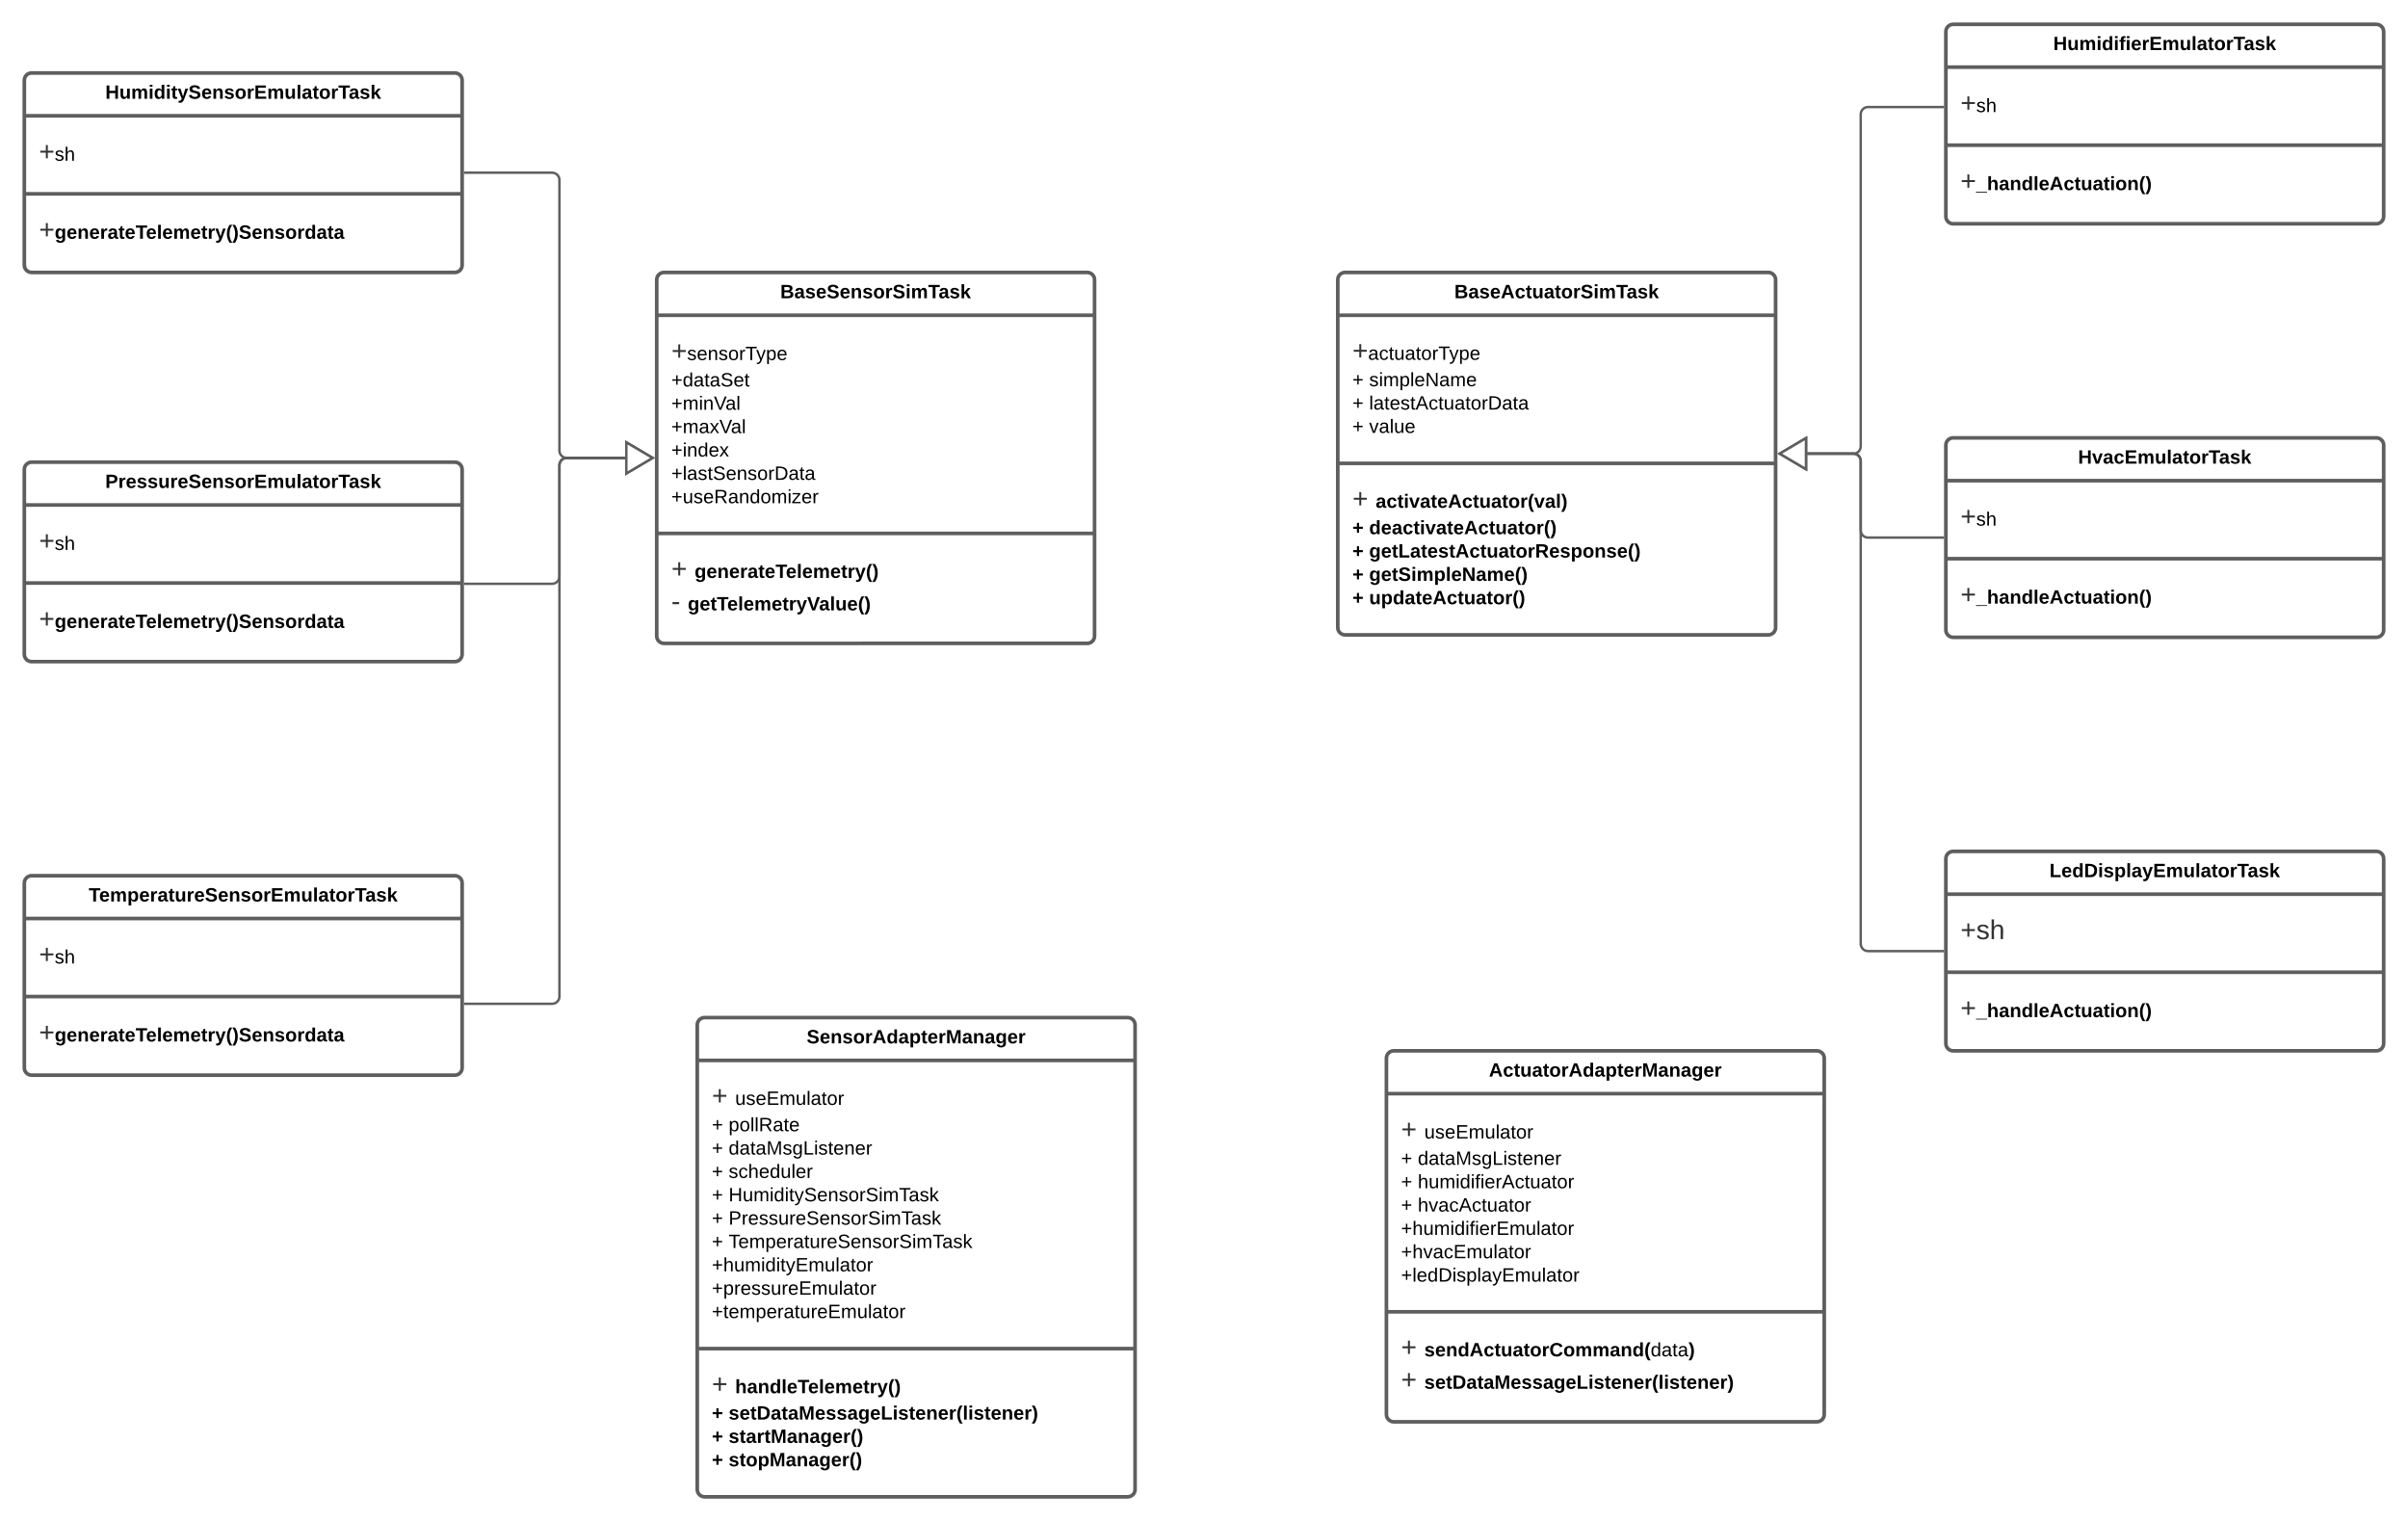 <svg xmlns="http://www.w3.org/2000/svg" xmlns:xlink="http://www.w3.org/1999/xlink" xmlns:lucid="lucid" width="1980" height="1250.67"><g transform="translate(-180 0)" lucid:page-tab-id="0_0"><path d="M0 0h3456v1360H0z" fill="#fff"/><path d="M200 66c0-3.3 2.7-6 6-6h348c3.3 0 6 2.7 6 6v152c0 3.3-2.7 6-6 6H206c-3.3 0-6-2.7-6-6z" stroke="#5e5e5e" stroke-width="3" fill="#fff"/><path d="M200 95.2h360m-360 64.17h360" stroke="#5e5e5e" stroke-width="3" fill="none"/><use xlink:href="#a" transform="matrix(1,0,0,1,208,68) translate(58.6 13.2)"/><use xlink:href="#b" transform="matrix(1,0,0,1,212,103.2) translate(0 28.944)"/><use xlink:href="#c" transform="matrix(1,0,0,1,212,167.367) translate(0 28.944)"/><path d="M200 386c0-3.3 2.7-6 6-6h348c3.3 0 6 2.7 6 6v152c0 3.3-2.7 6-6 6H206c-3.3 0-6-2.7-6-6z" stroke="#5e5e5e" stroke-width="3" fill="#fff"/><path d="M200 415.2h360m-360 64.17h360" stroke="#5e5e5e" stroke-width="3" fill="none"/><use xlink:href="#d" transform="matrix(1,0,0,1,208,388) translate(58.533 13.2)"/><use xlink:href="#b" transform="matrix(1,0,0,1,212,423.2) translate(0 28.944)"/><use xlink:href="#c" transform="matrix(1,0,0,1,212,487.367) translate(0 28.944)"/><path d="M200 726c0-3.3 2.7-6 6-6h348c3.3 0 6 2.7 6 6v152c0 3.3-2.7 6-6 6H206c-3.3 0-6-2.7-6-6z" stroke="#5e5e5e" stroke-width="3" fill="#fff"/><path d="M200 755.2h360m-360 64.17h360" stroke="#5e5e5e" stroke-width="3" fill="none"/><use xlink:href="#e" transform="matrix(1,0,0,1,208,728) translate(44.978 13.2)"/><use xlink:href="#b" transform="matrix(1,0,0,1,212,763.2) translate(0 28.944)"/><use xlink:href="#c" transform="matrix(1,0,0,1,212,827.367) translate(0 28.944)"/><path d="M720 230c0-3.3 2.7-6 6-6h348c3.3 0 6 2.7 6 6v293c0 3.3-2.7 6-6 6H726c-3.3 0-6-2.7-6-6z" stroke="#5e5e5e" stroke-width="3" fill="#fff"/><path d="M720 259.2h360M720 438.57h360" stroke="#5e5e5e" stroke-width="3" fill="none"/><use xlink:href="#f" transform="matrix(1,0,0,1,728,232) translate(93.578 13.2)"/><use xlink:href="#g" transform="matrix(1,0,0,1,732,267.2) translate(0 28.844)"/><use xlink:href="#h" transform="matrix(1,0,0,1,732,267.2) translate(0 50.533)"/><use xlink:href="#i" transform="matrix(1,0,0,1,732,267.2) translate(0 69.733)"/><use xlink:href="#j" transform="matrix(1,0,0,1,732,267.2) translate(0 88.933)"/><use xlink:href="#k" transform="matrix(1,0,0,1,732,267.2) translate(0 108.133)"/><use xlink:href="#l" transform="matrix(1,0,0,1,732,267.2) translate(0 127.333)"/><use xlink:href="#m" transform="matrix(1,0,0,1,732,267.2) translate(0 146.533)"/><use xlink:href="#n" transform="matrix(1,0,0,1,732,446.567) translate(0 28.611)"/><use xlink:href="#o" transform="matrix(1,0,0,1,732,446.567) translate(19.136 28.611)"/><use xlink:href="#p" transform="matrix(1,0,0,1,732,446.567) translate(0 55.278)"/><use xlink:href="#q" transform="matrix(1,0,0,1,732,446.567) translate(13.519 55.278)"/><path d="M562.5 142H634c3.3 0 6 2.7 6 6v222.5c0 3.3 2.7 6 6 6h48.02" stroke="#5e5e5e" stroke-width="2" fill="none"/><path d="M562.53 143h-1.03v-2h1.03z" fill="#5e5e5e"/><path d="M716.54 376.5l-21.52 12.73v-25.46z" stroke="#5e5e5e" stroke-width="2" fill="#fff"/><path d="M562.5 480H634c3.3 0 6-2.7 6-6v-91.5c0-3.3 2.7-6 6-6h48.02" stroke="#5e5e5e" stroke-width="2" fill="none"/><path d="M562.53 481h-1.03v-2h1.03z" fill="#5e5e5e"/><path d="M716.54 376.5l-21.52 12.73v-25.46z" stroke="#5e5e5e" stroke-width="2" fill="#fff"/><path d="M562.5 825.33H634c3.3 0 6-2.68 6-6V382.5c0-3.3 2.7-6 6-6h48.02" stroke="#5e5e5e" stroke-width="2" fill="none"/><path d="M562.53 826.33h-1.03v-2h1.03z" fill="#5e5e5e"/><path d="M716.54 376.5l-21.52 12.73v-25.46z" stroke="#5e5e5e" stroke-width="2" fill="#fff"/><path d="M1280 230c0-3.3 2.7-6 6-6h348c3.3 0 6 2.7 6 6v286c0 3.3-2.7 6-6 6h-348c-3.3 0-6-2.7-6-6z" stroke="#5e5e5e" stroke-width="3" fill="#fff"/><path d="M1280 259.2h360m-360 121.77h360" stroke="#5e5e5e" stroke-width="3" fill="none"/><use xlink:href="#r" transform="matrix(1,0,0,1,1288,232) translate(87.867 13.2)"/><use xlink:href="#s" transform="matrix(1,0,0,1,1292,267.2) translate(0 28.644)"/><use xlink:href="#t" transform="matrix(1,0,0,1,1292,267.2) translate(0 50.333)"/><use xlink:href="#u" transform="matrix(1,0,0,1,1292,267.2) translate(13.778 50.333)"/><use xlink:href="#t" transform="matrix(1,0,0,1,1292,267.2) translate(0 69.533)"/><use xlink:href="#v" transform="matrix(1,0,0,1,1292,267.2) translate(13.778 69.533)"/><use xlink:href="#t" transform="matrix(1,0,0,1,1292,267.2) translate(0 88.733)"/><use xlink:href="#w" transform="matrix(1,0,0,1,1292,267.2) translate(13.778 88.733)"/><use xlink:href="#n" transform="matrix(1,0,0,1,1292,388.967) translate(0 28.544)"/><use xlink:href="#x" transform="matrix(1,0,0,1,1292,388.967) translate(19.136 28.544)"/><use xlink:href="#y" transform="matrix(1,0,0,1,1292,388.967) translate(0 50.233)"/><use xlink:href="#z" transform="matrix(1,0,0,1,1292,388.967) translate(13.778 50.233)"/><use xlink:href="#y" transform="matrix(1,0,0,1,1292,388.967) translate(0 69.433)"/><use xlink:href="#A" transform="matrix(1,0,0,1,1292,388.967) translate(13.778 69.433)"/><use xlink:href="#y" transform="matrix(1,0,0,1,1292,388.967) translate(0 88.633)"/><use xlink:href="#B" transform="matrix(1,0,0,1,1292,388.967) translate(13.778 88.633)"/><use xlink:href="#y" transform="matrix(1,0,0,1,1292,388.967) translate(0 107.833)"/><use xlink:href="#C" transform="matrix(1,0,0,1,1292,388.967) translate(13.778 107.833)"/><path d="M1780 26c0-3.3 2.7-6 6-6h348c3.3 0 6 2.7 6 6v152c0 3.3-2.7 6-6 6h-348c-3.3 0-6-2.7-6-6z" stroke="#5e5e5e" stroke-width="3" fill="#fff"/><path d="M1780 55.2h360m-360 64.17h360" stroke="#5e5e5e" stroke-width="3" fill="none"/><use xlink:href="#D" transform="matrix(1,0,0,1,1788,28) translate(80.333 13.2)"/><use xlink:href="#b" transform="matrix(1,0,0,1,1792,63.2) translate(0 28.944)"/><use xlink:href="#E" transform="matrix(1,0,0,1,1792,127.367) translate(0 28.944)"/><path d="M1780 366c0-3.3 2.7-6 6-6h348c3.3 0 6 2.7 6 6v152c0 3.3-2.7 6-6 6h-348c-3.3 0-6-2.7-6-6z" stroke="#5e5e5e" stroke-width="3" fill="#fff"/><path d="M1780 395.2h360m-360 64.17h360" stroke="#5e5e5e" stroke-width="3" fill="none"/><use xlink:href="#F" transform="matrix(1,0,0,1,1788,368) translate(100.711 13.2)"/><use xlink:href="#b" transform="matrix(1,0,0,1,1792,403.2) translate(0 28.944)"/><use xlink:href="#E" transform="matrix(1,0,0,1,1792,467.367) translate(0 28.944)"/><path d="M1780 706c0-3.3 2.7-6 6-6h348c3.3 0 6 2.7 6 6v152c0 3.3-2.7 6-6 6h-348c-3.3 0-6-2.7-6-6z" stroke="#5e5e5e" stroke-width="3" fill="#fff"/><path d="M1780 735.2h360m-360 64.17h360" stroke="#5e5e5e" stroke-width="3" fill="none"/><g><use xlink:href="#G" transform="matrix(1,0,0,1,1788,708) translate(77.222 13.2)"/></g><g><use xlink:href="#H" transform="matrix(1,0,0,1,1792,743.2) translate(0 28.944)"/></g><g><use xlink:href="#E" transform="matrix(1,0,0,1,1792,807.367) translate(0 28.944)"/></g><path d="M1777.5 88H1716c-3.3 0-6 2.7-6 6v273c0 3.3-2.7 6-6 6h-38.02" stroke="#5e5e5e" stroke-width="2" fill="none"/><path d="M1778.5 89h-1.03v-2h1.03z" fill="#5e5e5e"/><path d="M1643.46 373l21.52-12.73v25.46z" stroke="#5e5e5e" stroke-width="2" fill="#fff"/><path d="M1777.5 442H1716c-3.3 0-6-2.7-6-6v-57c0-3.3-2.7-6-6-6h-38.02" stroke="#5e5e5e" stroke-width="2" fill="none"/><path d="M1778.5 443h-1.03v-2h1.03z" fill="#5e5e5e"/><path d="M1643.46 373l21.52-12.73v25.46z" stroke="#5e5e5e" stroke-width="2" fill="#fff"/><path d="M1777.5 782H1716c-3.3 0-6-2.7-6-6V379c0-3.3-2.7-6-6-6h-38.02" stroke="#5e5e5e" stroke-width="2" fill="none"/><path d="M1778.5 783h-1.03v-2h1.03z" fill="#5e5e5e"/><path d="M1643.46 373l21.52-12.73v25.46z" stroke="#5e5e5e" stroke-width="2" fill="#fff"/><path d="M753.33 842.67c0-3.32 2.7-6 6-6h348c3.32 0 6 2.68 6 6v382c0 3.3-2.68 6-6 6h-348c-3.3 0-6-2.7-6-6z" stroke="#5e5e5e" stroke-width="3" fill="#fff"/><path d="M753.33 871.87h360m-360 236.96h360" stroke="#5e5e5e" stroke-width="3" fill="none"/><g><use xlink:href="#I" transform="matrix(1,0,0,1,761.333,844.667) translate(81.978 13.2)"/></g><g><use xlink:href="#n" transform="matrix(1,0,0,1,765.333,879.867) translate(0 28.544)"/><use xlink:href="#J" transform="matrix(1,0,0,1,765.333,879.867) translate(19.136 28.544)"/><use xlink:href="#t" transform="matrix(1,0,0,1,765.333,879.867) translate(0 50.233)"/><use xlink:href="#K" transform="matrix(1,0,0,1,765.333,879.867) translate(13.778 50.233)"/><use xlink:href="#t" transform="matrix(1,0,0,1,765.333,879.867) translate(0 69.433)"/><use xlink:href="#L" transform="matrix(1,0,0,1,765.333,879.867) translate(13.778 69.433)"/><use xlink:href="#t" transform="matrix(1,0,0,1,765.333,879.867) translate(0 88.633)"/><use xlink:href="#M" transform="matrix(1,0,0,1,765.333,879.867) translate(13.778 88.633)"/><use xlink:href="#t" transform="matrix(1,0,0,1,765.333,879.867) translate(0 107.833)"/><use xlink:href="#N" transform="matrix(1,0,0,1,765.333,879.867) translate(13.778 107.833)"/><use xlink:href="#t" transform="matrix(1,0,0,1,765.333,879.867) translate(0 127.033)"/><use xlink:href="#O" transform="matrix(1,0,0,1,765.333,879.867) translate(13.778 127.033)"/><use xlink:href="#t" transform="matrix(1,0,0,1,765.333,879.867) translate(0 146.233)"/><use xlink:href="#P" transform="matrix(1,0,0,1,765.333,879.867) translate(13.778 146.233)"/><use xlink:href="#Q" transform="matrix(1,0,0,1,765.333,879.867) translate(0 165.433)"/><use xlink:href="#R" transform="matrix(1,0,0,1,765.333,879.867) translate(0 184.633)"/><use xlink:href="#S" transform="matrix(1,0,0,1,765.333,879.867) translate(0 203.833)"/></g><g><use xlink:href="#n" transform="matrix(1,0,0,1,765.333,1116.833) translate(0 28.644)"/><use xlink:href="#T" transform="matrix(1,0,0,1,765.333,1116.833) translate(19.136 28.644)"/><use xlink:href="#y" transform="matrix(1,0,0,1,765.333,1116.833) translate(0 50.333)"/><use xlink:href="#U" transform="matrix(1,0,0,1,765.333,1116.833) translate(13.778 50.333)"/><use xlink:href="#y" transform="matrix(1,0,0,1,765.333,1116.833) translate(0 69.533)"/><use xlink:href="#V" transform="matrix(1,0,0,1,765.333,1116.833) translate(13.778 69.533)"/><use xlink:href="#y" transform="matrix(1,0,0,1,765.333,1116.833) translate(0 88.733)"/><use xlink:href="#W" transform="matrix(1,0,0,1,765.333,1116.833) translate(13.778 88.733)"/></g><path d="M1320 870c0-3.3 2.7-6 6-6h348c3.3 0 6 2.7 6 6v293c0 3.3-2.7 6-6 6h-348c-3.3 0-6-2.7-6-6z" stroke="#5e5e5e" stroke-width="3" fill="#fff"/><path d="M1320 899.2h360m-360 179.37h360" stroke="#5e5e5e" stroke-width="3" fill="none"/><g><use xlink:href="#X" transform="matrix(1,0,0,1,1328,872) translate(76.267 13.2)"/></g><g><use xlink:href="#n" transform="matrix(1,0,0,1,1332,907.2) translate(0 28.844)"/><use xlink:href="#J" transform="matrix(1,0,0,1,1332,907.2) translate(19.136 28.844)"/><use xlink:href="#t" transform="matrix(1,0,0,1,1332,907.2) translate(0 50.533)"/><use xlink:href="#L" transform="matrix(1,0,0,1,1332,907.2) translate(13.778 50.533)"/><use xlink:href="#t" transform="matrix(1,0,0,1,1332,907.2) translate(0 69.733)"/><use xlink:href="#Y" transform="matrix(1,0,0,1,1332,907.2) translate(13.778 69.733)"/><use xlink:href="#t" transform="matrix(1,0,0,1,1332,907.2) translate(0 88.933)"/><use xlink:href="#Z" transform="matrix(1,0,0,1,1332,907.2) translate(13.778 88.933)"/><use xlink:href="#aa" transform="matrix(1,0,0,1,1332,907.2) translate(0 108.133)"/><use xlink:href="#ab" transform="matrix(1,0,0,1,1332,907.2) translate(0 127.333)"/><use xlink:href="#ac" transform="matrix(1,0,0,1,1332,907.2) translate(0 146.533)"/></g><g><use xlink:href="#n" transform="matrix(1,0,0,1,1332,1086.567) translate(0 28.611)"/><use xlink:href="#ad" transform="matrix(1,0,0,1,1332,1086.567) translate(19.136 28.611)"/><use xlink:href="#n" transform="matrix(1,0,0,1,1332,1086.567) translate(0 55.278)"/><use xlink:href="#ae" transform="matrix(1,0,0,1,1332,1086.567) translate(19.136 55.278)"/></g><defs><path d="M186 0v-106H76V0H24v-248h52v99h110v-99h50V0h-50" id="af"/><path d="M85 4C-2 5 27-109 22-190h50c7 57-23 150 33 157 60-5 35-97 40-157h50l1 190h-47c-2-12 1-28-3-38-12 25-28 42-61 42" id="ag"/><path d="M220-157c-53 9-28 100-34 157h-49v-107c1-27-5-49-29-50C55-147 81-57 75 0H25l-1-190h47c2 12-1 28 3 38 10-53 101-56 108 0 13-22 24-43 59-42 82 1 51 116 57 194h-49v-107c-1-25-5-48-29-50" id="ah"/><path d="M25-224v-37h50v37H25zM25 0v-190h50V0H25" id="ai"/><path d="M88-194c31-1 46 15 58 34l-1-101h50l1 261h-48c-2-10 0-23-3-31C134-8 116 4 84 4 32 4 16-41 15-95c0-56 19-97 73-99zm17 164c33 0 40-30 41-66 1-37-9-64-41-64s-38 30-39 65c0 43 13 65 39 65" id="aj"/><path d="M115-3C79 11 28 4 28-45v-112H4v-33h27l15-45h31v45h36v33H77v99c-1 23 16 31 38 25v30" id="ak"/><path d="M123 10C108 53 80 86 19 72V37c35 8 53-11 59-39L3-190h52l48 148c12-52 28-100 44-148h51" id="al"/><path d="M169-182c-1-43-94-46-97-3 18 66 151 10 154 114 3 95-165 93-204 36-6-8-10-19-12-30l50-8c3 46 112 56 116 5-17-69-150-10-154-114-4-87 153-88 188-35 5 8 8 18 10 28" id="am"/><path d="M185-48c-13 30-37 53-82 52C43 2 14-33 14-96s30-98 90-98c62 0 83 45 84 108H66c0 31 8 55 39 56 18 0 30-7 34-22zm-45-69c5-46-57-63-70-21-2 6-4 13-4 21h74" id="an"/><path d="M135-194c87-1 58 113 63 194h-50c-7-57 23-157-34-157-59 0-34 97-39 157H25l-1-190h47c2 12-1 28 3 38 12-26 28-41 61-42" id="ao"/><path d="M137-138c1-29-70-34-71-4 15 46 118 7 119 86 1 83-164 76-172 9l43-7c4 19 20 25 44 25 33 8 57-30 24-41C81-84 22-81 20-136c-2-80 154-74 161-7" id="ap"/><path d="M110-194c64 0 96 36 96 99 0 64-35 99-97 99-61 0-95-36-95-99 0-62 34-99 96-99zm-1 164c35 0 45-28 45-65 0-40-10-65-43-65-34 0-45 26-45 65 0 36 10 65 43 65" id="aq"/><path d="M135-150c-39-12-60 13-60 57V0H25l-1-190h47c2 13-1 29 3 40 6-28 27-53 61-41v41" id="ar"/><path d="M24 0v-248h195v40H76v63h132v40H76v65h150V0H24" id="as"/><path d="M25 0v-261h50V0H25" id="at"/><path d="M133-34C117-15 103 5 69 4 32 3 11-16 11-54c-1-60 55-63 116-61 1-26-3-47-28-47-18 1-26 9-28 27l-52-2c7-38 36-58 82-57s74 22 75 68l1 82c-1 14 12 18 25 15v27c-30 8-71 5-69-32zm-48 3c29 0 43-24 42-57-32 0-66-3-65 30 0 17 8 27 23 27" id="au"/><path d="M136-208V0H84v-208H4v-40h212v40h-80" id="av"/><path d="M147 0L96-86 75-71V0H25v-261h50v150l67-79h53l-66 74L201 0h-54" id="aw"/><g id="a"><use transform="matrix(0.044,0,0,0.044,0,0)" xlink:href="#af"/><use transform="matrix(0.044,0,0,0.044,11.511,0)" xlink:href="#ag"/><use transform="matrix(0.044,0,0,0.044,21.244,0)" xlink:href="#ah"/><use transform="matrix(0.044,0,0,0.044,35.467,0)" xlink:href="#ai"/><use transform="matrix(0.044,0,0,0.044,39.911,0)" xlink:href="#aj"/><use transform="matrix(0.044,0,0,0.044,49.644,0)" xlink:href="#ai"/><use transform="matrix(0.044,0,0,0.044,54.089,0)" xlink:href="#ak"/><use transform="matrix(0.044,0,0,0.044,59.378,0)" xlink:href="#al"/><use transform="matrix(0.044,0,0,0.044,68.267,0)" xlink:href="#am"/><use transform="matrix(0.044,0,0,0.044,78.933,0)" xlink:href="#an"/><use transform="matrix(0.044,0,0,0.044,87.822,0)" xlink:href="#ao"/><use transform="matrix(0.044,0,0,0.044,97.556,0)" xlink:href="#ap"/><use transform="matrix(0.044,0,0,0.044,106.444,0)" xlink:href="#aq"/><use transform="matrix(0.044,0,0,0.044,116.178,0)" xlink:href="#ar"/><use transform="matrix(0.044,0,0,0.044,122.4,0)" xlink:href="#as"/><use transform="matrix(0.044,0,0,0.044,133.067,0)" xlink:href="#ah"/><use transform="matrix(0.044,0,0,0.044,147.289,0)" xlink:href="#ag"/><use transform="matrix(0.044,0,0,0.044,157.022,0)" xlink:href="#at"/><use transform="matrix(0.044,0,0,0.044,161.467,0)" xlink:href="#au"/><use transform="matrix(0.044,0,0,0.044,170.356,0)" xlink:href="#ak"/><use transform="matrix(0.044,0,0,0.044,175.644,0)" xlink:href="#aq"/><use transform="matrix(0.044,0,0,0.044,185.378,0)" xlink:href="#ar"/><use transform="matrix(0.044,0,0,0.044,191.6,0)" xlink:href="#av"/><use transform="matrix(0.044,0,0,0.044,200.133,0)" xlink:href="#au"/><use transform="matrix(0.044,0,0,0.044,209.022,0)" xlink:href="#ap"/><use transform="matrix(0.044,0,0,0.044,217.911,0)" xlink:href="#aw"/></g><path fill="#333" d="M118-107v75H92v-75H18v-26h74v-75h26v75h74v26h-74" id="ax"/><path d="M135-143c-3-34-86-38-87 0 15 53 115 12 119 90S17 21 10-45l28-5c4 36 97 45 98 0-10-56-113-15-118-90-4-57 82-63 122-42 12 7 21 19 24 35" id="ay"/><path d="M106-169C34-169 62-67 57 0H25v-261h32l-1 103c12-21 28-36 61-36 89 0 53 116 60 194h-32v-121c2-32-8-49-39-48" id="az"/><g id="b"><use transform="matrix(0.062,0,0,0.062,0,0)" xlink:href="#ax"/><use transform="matrix(0.044,0,0,0.044,12.963,0)" xlink:href="#ay"/><use transform="matrix(0.044,0,0,0.044,20.963,0)" xlink:href="#az"/></g><path d="M195-6C206 82 75 100 31 46c-4-6-6-13-8-21l49-6c3 16 16 24 34 25 40 0 42-37 40-79-11 22-30 35-61 35-53 0-70-43-70-97 0-56 18-96 73-97 30 0 46 14 59 34l2-30h47zm-90-29c32 0 41-27 41-63 0-35-9-62-40-62-32 0-39 29-40 63 0 36 9 62 39 62" id="aA"/><path d="M67-93c0 74 22 123 53 168H70C40 30 18-18 18-93s22-123 52-168h50c-32 44-53 94-53 168" id="aB"/><path d="M102-93c0 74-22 123-52 168H0C30 29 54-18 53-93c0-74-22-123-53-168h50c30 45 52 94 52 168" id="aC"/><g id="c"><use transform="matrix(0.062,0,0,0.062,0,0)" xlink:href="#ax"/><use transform="matrix(0.044,0,0,0.044,12.963,0)" xlink:href="#aA"/><use transform="matrix(0.044,0,0,0.044,22.696,0)" xlink:href="#an"/><use transform="matrix(0.044,0,0,0.044,31.585,0)" xlink:href="#ao"/><use transform="matrix(0.044,0,0,0.044,41.319,0)" xlink:href="#an"/><use transform="matrix(0.044,0,0,0.044,50.207,0)" xlink:href="#ar"/><use transform="matrix(0.044,0,0,0.044,56.43,0)" xlink:href="#au"/><use transform="matrix(0.044,0,0,0.044,65.319,0)" xlink:href="#ak"/><use transform="matrix(0.044,0,0,0.044,70.607,0)" xlink:href="#an"/><use transform="matrix(0.044,0,0,0.044,79.496,0)" xlink:href="#av"/><use transform="matrix(0.044,0,0,0.044,88.03,0)" xlink:href="#an"/><use transform="matrix(0.044,0,0,0.044,96.919,0)" xlink:href="#at"/><use transform="matrix(0.044,0,0,0.044,101.363,0)" xlink:href="#an"/><use transform="matrix(0.044,0,0,0.044,110.252,0)" xlink:href="#ah"/><use transform="matrix(0.044,0,0,0.044,124.474,0)" xlink:href="#an"/><use transform="matrix(0.044,0,0,0.044,133.363,0)" xlink:href="#ak"/><use transform="matrix(0.044,0,0,0.044,138.652,0)" xlink:href="#ar"/><use transform="matrix(0.044,0,0,0.044,144.874,0)" xlink:href="#al"/><use transform="matrix(0.044,0,0,0.044,153.763,0)" xlink:href="#aB"/><use transform="matrix(0.044,0,0,0.044,159.052,0)" xlink:href="#aC"/><use transform="matrix(0.044,0,0,0.044,164.341,0)" xlink:href="#am"/><use transform="matrix(0.044,0,0,0.044,175.007,0)" xlink:href="#an"/><use transform="matrix(0.044,0,0,0.044,183.896,0)" xlink:href="#ao"/><use transform="matrix(0.044,0,0,0.044,193.63,0)" xlink:href="#ap"/><use transform="matrix(0.044,0,0,0.044,202.519,0)" xlink:href="#aq"/><use transform="matrix(0.044,0,0,0.044,212.252,0)" xlink:href="#ar"/><use transform="matrix(0.044,0,0,0.044,218.474,0)" xlink:href="#aj"/><use transform="matrix(0.044,0,0,0.044,228.207,0)" xlink:href="#au"/><use transform="matrix(0.044,0,0,0.044,237.096,0)" xlink:href="#ak"/><use transform="matrix(0.044,0,0,0.044,242.385,0)" xlink:href="#au"/></g><path d="M24-248c93 1 206-16 204 79-1 75-69 88-152 82V0H24v-248zm52 121c47 0 100 7 100-41 0-47-54-39-100-39v80" id="aD"/><g id="d"><use transform="matrix(0.044,0,0,0.044,0,0)" xlink:href="#aD"/><use transform="matrix(0.044,0,0,0.044,10.667,0)" xlink:href="#ar"/><use transform="matrix(0.044,0,0,0.044,16.889,0)" xlink:href="#an"/><use transform="matrix(0.044,0,0,0.044,25.778,0)" xlink:href="#ap"/><use transform="matrix(0.044,0,0,0.044,34.667,0)" xlink:href="#ap"/><use transform="matrix(0.044,0,0,0.044,43.556,0)" xlink:href="#ag"/><use transform="matrix(0.044,0,0,0.044,53.289,0)" xlink:href="#ar"/><use transform="matrix(0.044,0,0,0.044,59.511,0)" xlink:href="#an"/><use transform="matrix(0.044,0,0,0.044,68.4,0)" xlink:href="#am"/><use transform="matrix(0.044,0,0,0.044,79.067,0)" xlink:href="#an"/><use transform="matrix(0.044,0,0,0.044,87.956,0)" xlink:href="#ao"/><use transform="matrix(0.044,0,0,0.044,97.689,0)" xlink:href="#ap"/><use transform="matrix(0.044,0,0,0.044,106.578,0)" xlink:href="#aq"/><use transform="matrix(0.044,0,0,0.044,116.311,0)" xlink:href="#ar"/><use transform="matrix(0.044,0,0,0.044,122.533,0)" xlink:href="#as"/><use transform="matrix(0.044,0,0,0.044,133.2,0)" xlink:href="#ah"/><use transform="matrix(0.044,0,0,0.044,147.422,0)" xlink:href="#ag"/><use transform="matrix(0.044,0,0,0.044,157.156,0)" xlink:href="#at"/><use transform="matrix(0.044,0,0,0.044,161.6,0)" xlink:href="#au"/><use transform="matrix(0.044,0,0,0.044,170.489,0)" xlink:href="#ak"/><use transform="matrix(0.044,0,0,0.044,175.778,0)" xlink:href="#aq"/><use transform="matrix(0.044,0,0,0.044,185.511,0)" xlink:href="#ar"/><use transform="matrix(0.044,0,0,0.044,191.733,0)" xlink:href="#av"/><use transform="matrix(0.044,0,0,0.044,200.267,0)" xlink:href="#au"/><use transform="matrix(0.044,0,0,0.044,209.156,0)" xlink:href="#ap"/><use transform="matrix(0.044,0,0,0.044,218.044,0)" xlink:href="#aw"/></g><path d="M135-194c53 0 70 44 70 98 0 56-19 98-73 100-31 1-45-17-59-34 3 33 2 69 2 105H25l-1-265h48c2 10 0 23 3 31 11-24 29-35 60-35zM114-30c33 0 39-31 40-66 0-38-9-64-40-64-56 0-55 130 0 130" id="aE"/><g id="e"><use transform="matrix(0.044,0,0,0.044,0,0)" xlink:href="#av"/><use transform="matrix(0.044,0,0,0.044,8.533,0)" xlink:href="#an"/><use transform="matrix(0.044,0,0,0.044,17.422,0)" xlink:href="#ah"/><use transform="matrix(0.044,0,0,0.044,31.644,0)" xlink:href="#aE"/><use transform="matrix(0.044,0,0,0.044,41.378,0)" xlink:href="#an"/><use transform="matrix(0.044,0,0,0.044,50.267,0)" xlink:href="#ar"/><use transform="matrix(0.044,0,0,0.044,56.489,0)" xlink:href="#au"/><use transform="matrix(0.044,0,0,0.044,65.378,0)" xlink:href="#ak"/><use transform="matrix(0.044,0,0,0.044,70.667,0)" xlink:href="#ag"/><use transform="matrix(0.044,0,0,0.044,80.4,0)" xlink:href="#ar"/><use transform="matrix(0.044,0,0,0.044,86.622,0)" xlink:href="#an"/><use transform="matrix(0.044,0,0,0.044,95.511,0)" xlink:href="#am"/><use transform="matrix(0.044,0,0,0.044,106.178,0)" xlink:href="#an"/><use transform="matrix(0.044,0,0,0.044,115.067,0)" xlink:href="#ao"/><use transform="matrix(0.044,0,0,0.044,124.8,0)" xlink:href="#ap"/><use transform="matrix(0.044,0,0,0.044,133.689,0)" xlink:href="#aq"/><use transform="matrix(0.044,0,0,0.044,143.422,0)" xlink:href="#ar"/><use transform="matrix(0.044,0,0,0.044,149.644,0)" xlink:href="#as"/><use transform="matrix(0.044,0,0,0.044,160.311,0)" xlink:href="#ah"/><use transform="matrix(0.044,0,0,0.044,174.533,0)" xlink:href="#ag"/><use transform="matrix(0.044,0,0,0.044,184.267,0)" xlink:href="#at"/><use transform="matrix(0.044,0,0,0.044,188.711,0)" xlink:href="#au"/><use transform="matrix(0.044,0,0,0.044,197.6,0)" xlink:href="#ak"/><use transform="matrix(0.044,0,0,0.044,202.889,0)" xlink:href="#aq"/><use transform="matrix(0.044,0,0,0.044,212.622,0)" xlink:href="#ar"/><use transform="matrix(0.044,0,0,0.044,218.844,0)" xlink:href="#av"/><use transform="matrix(0.044,0,0,0.044,227.378,0)" xlink:href="#au"/><use transform="matrix(0.044,0,0,0.044,236.267,0)" xlink:href="#ap"/><use transform="matrix(0.044,0,0,0.044,245.156,0)" xlink:href="#aw"/></g><path d="M182-130c37 4 62 22 62 59C244 23 116-4 24 0v-248c84 5 203-23 205 63 0 31-19 50-47 55zM76-148c40-3 101 13 101-30 0-44-60-28-101-31v61zm0 110c48-3 116 14 116-37 0-48-69-32-116-35v72" id="aF"/><g id="f"><use transform="matrix(0.044,0,0,0.044,0,0)" xlink:href="#aF"/><use transform="matrix(0.044,0,0,0.044,11.511,0)" xlink:href="#au"/><use transform="matrix(0.044,0,0,0.044,20.4,0)" xlink:href="#ap"/><use transform="matrix(0.044,0,0,0.044,29.289,0)" xlink:href="#an"/><use transform="matrix(0.044,0,0,0.044,38.178,0)" xlink:href="#am"/><use transform="matrix(0.044,0,0,0.044,48.844,0)" xlink:href="#an"/><use transform="matrix(0.044,0,0,0.044,57.733,0)" xlink:href="#ao"/><use transform="matrix(0.044,0,0,0.044,67.467,0)" xlink:href="#ap"/><use transform="matrix(0.044,0,0,0.044,76.356,0)" xlink:href="#aq"/><use transform="matrix(0.044,0,0,0.044,86.089,0)" xlink:href="#ar"/><use transform="matrix(0.044,0,0,0.044,92.311,0)" xlink:href="#am"/><use transform="matrix(0.044,0,0,0.044,102.978,0)" xlink:href="#ai"/><use transform="matrix(0.044,0,0,0.044,107.422,0)" xlink:href="#ah"/><use transform="matrix(0.044,0,0,0.044,121.644,0)" xlink:href="#av"/><use transform="matrix(0.044,0,0,0.044,130.178,0)" xlink:href="#au"/><use transform="matrix(0.044,0,0,0.044,139.067,0)" xlink:href="#ap"/><use transform="matrix(0.044,0,0,0.044,147.956,0)" xlink:href="#aw"/></g><path d="M100-194c63 0 86 42 84 106H49c0 40 14 67 53 68 26 1 43-12 49-29l28 8c-11 28-37 45-77 45C44 4 14-33 15-96c1-61 26-98 85-98zm52 81c6-60-76-77-97-28-3 7-6 17-6 28h103" id="aG"/><path d="M117-194c89-4 53 116 60 194h-32v-121c0-31-8-49-39-48C34-167 62-67 57 0H25l-1-190h30c1 10-1 24 2 32 11-22 29-35 61-36" id="aH"/><path d="M100-194c62-1 85 37 85 99 1 63-27 99-86 99S16-35 15-95c0-66 28-99 85-99zM99-20c44 1 53-31 53-75 0-43-8-75-51-75s-53 32-53 75 10 74 51 75" id="aI"/><path d="M114-163C36-179 61-72 57 0H25l-1-190h30c1 12-1 29 2 39 6-27 23-49 58-41v29" id="aJ"/><path d="M127-220V0H93v-220H8v-28h204v28h-85" id="aK"/><path d="M179-190L93 31C79 59 56 82 12 73V49c39 6 53-20 64-50L1-190h34L92-34l54-156h33" id="aL"/><path d="M115-194c55 1 70 41 70 98S169 2 115 4C84 4 66-9 55-30l1 105H24l-1-265h31l2 30c10-21 28-34 59-34zm-8 174c40 0 45-34 45-75s-6-73-45-74c-42 0-51 32-51 76 0 43 10 73 51 73" id="aM"/><g id="g"><use transform="matrix(0.062,0,0,0.062,0,0)" xlink:href="#ax"/><use transform="matrix(0.044,0,0,0.044,12.963,0)" xlink:href="#ay"/><use transform="matrix(0.044,0,0,0.044,20.963,0)" xlink:href="#aG"/><use transform="matrix(0.044,0,0,0.044,29.852,0)" xlink:href="#aH"/><use transform="matrix(0.044,0,0,0.044,38.741,0)" xlink:href="#ay"/><use transform="matrix(0.044,0,0,0.044,46.741,0)" xlink:href="#aI"/><use transform="matrix(0.044,0,0,0.044,55.63,0)" xlink:href="#aJ"/><use transform="matrix(0.044,0,0,0.044,60.919,0)" xlink:href="#aK"/><use transform="matrix(0.044,0,0,0.044,69.763,0)" xlink:href="#aL"/><use transform="matrix(0.044,0,0,0.044,77.763,0)" xlink:href="#aM"/><use transform="matrix(0.044,0,0,0.044,86.652,0)" xlink:href="#aG"/></g><path d="M118-107v75H92v-75H18v-26h74v-75h26v75h74v26h-74" id="aN"/><path d="M85-194c31 0 48 13 60 33l-1-100h32l1 261h-30c-2-10 0-23-3-31C134-8 116 4 85 4 32 4 16-35 15-94c0-66 23-100 70-100zm9 24c-40 0-46 34-46 75 0 40 6 74 45 74 42 0 51-32 51-76 0-42-9-74-50-73" id="aO"/><path d="M141-36C126-15 110 5 73 4 37 3 15-17 15-53c-1-64 63-63 125-63 3-35-9-54-41-54-24 1-41 7-42 31l-33-3c5-37 33-52 76-52 45 0 72 20 72 64v82c-1 20 7 32 28 27v20c-31 9-61-2-59-35zM48-53c0 20 12 33 32 33 41-3 63-29 60-74-43 2-92-5-92 41" id="aP"/><path d="M59-47c-2 24 18 29 38 22v24C64 9 27 4 27-40v-127H5v-23h24l9-43h21v43h35v23H59v120" id="aQ"/><path d="M185-189c-5-48-123-54-124 2 14 75 158 14 163 119 3 78-121 87-175 55-17-10-28-26-33-46l33-7c5 56 141 63 141-1 0-78-155-14-162-118-5-82 145-84 179-34 5 7 8 16 11 25" id="aR"/><g id="h"><use transform="matrix(0.044,0,0,0.044,0,0)" xlink:href="#aN"/><use transform="matrix(0.044,0,0,0.044,9.333,0)" xlink:href="#aO"/><use transform="matrix(0.044,0,0,0.044,18.222,0)" xlink:href="#aP"/><use transform="matrix(0.044,0,0,0.044,27.111,0)" xlink:href="#aQ"/><use transform="matrix(0.044,0,0,0.044,31.556,0)" xlink:href="#aP"/><use transform="matrix(0.044,0,0,0.044,40.444,0)" xlink:href="#aR"/><use transform="matrix(0.044,0,0,0.044,51.111,0)" xlink:href="#aG"/><use transform="matrix(0.044,0,0,0.044,60,0)" xlink:href="#aQ"/></g><path d="M210-169c-67 3-38 105-44 169h-31v-121c0-29-5-50-35-48C34-165 62-65 56 0H25l-1-190h30c1 10-1 24 2 32 10-44 99-50 107 0 11-21 27-35 58-36 85-2 47 119 55 194h-31v-121c0-29-5-49-35-48" id="aS"/><path d="M24-231v-30h32v30H24zM24 0v-190h32V0H24" id="aT"/><path d="M137 0h-34L2-248h35l83 218 83-218h36" id="aU"/><path d="M24 0v-261h32V0H24" id="aV"/><g id="i"><use transform="matrix(0.044,0,0,0.044,0,0)" xlink:href="#aN"/><use transform="matrix(0.044,0,0,0.044,9.333,0)" xlink:href="#aS"/><use transform="matrix(0.044,0,0,0.044,22.622,0)" xlink:href="#aT"/><use transform="matrix(0.044,0,0,0.044,26.133,0)" xlink:href="#aH"/><use transform="matrix(0.044,0,0,0.044,35.022,0)" xlink:href="#aU"/><use transform="matrix(0.044,0,0,0.044,44.489,0)" xlink:href="#aP"/><use transform="matrix(0.044,0,0,0.044,53.378,0)" xlink:href="#aV"/></g><path d="M141 0L90-78 38 0H4l68-98-65-92h35l48 74 47-74h35l-64 92 68 98h-35" id="aW"/><g id="j"><use transform="matrix(0.044,0,0,0.044,0,0)" xlink:href="#aN"/><use transform="matrix(0.044,0,0,0.044,9.333,0)" xlink:href="#aS"/><use transform="matrix(0.044,0,0,0.044,22.622,0)" xlink:href="#aP"/><use transform="matrix(0.044,0,0,0.044,31.511,0)" xlink:href="#aW"/><use transform="matrix(0.044,0,0,0.044,39.511,0)" xlink:href="#aU"/><use transform="matrix(0.044,0,0,0.044,48.978,0)" xlink:href="#aP"/><use transform="matrix(0.044,0,0,0.044,57.867,0)" xlink:href="#aV"/></g><g id="k"><use transform="matrix(0.044,0,0,0.044,0,0)" xlink:href="#aN"/><use transform="matrix(0.044,0,0,0.044,9.333,0)" xlink:href="#aT"/><use transform="matrix(0.044,0,0,0.044,12.844,0)" xlink:href="#aH"/><use transform="matrix(0.044,0,0,0.044,21.733,0)" xlink:href="#aO"/><use transform="matrix(0.044,0,0,0.044,30.622,0)" xlink:href="#aG"/><use transform="matrix(0.044,0,0,0.044,39.511,0)" xlink:href="#aW"/></g><path d="M30-248c118-7 216 8 213 122C240-48 200 0 122 0H30v-248zM63-27c89 8 146-16 146-99s-60-101-146-95v194" id="aX"/><g id="l"><use transform="matrix(0.044,0,0,0.044,0,0)" xlink:href="#aN"/><use transform="matrix(0.044,0,0,0.044,9.333,0)" xlink:href="#aV"/><use transform="matrix(0.044,0,0,0.044,12.844,0)" xlink:href="#aP"/><use transform="matrix(0.044,0,0,0.044,21.733,0)" xlink:href="#ay"/><use transform="matrix(0.044,0,0,0.044,29.733,0)" xlink:href="#aQ"/><use transform="matrix(0.044,0,0,0.044,34.178,0)" xlink:href="#aR"/><use transform="matrix(0.044,0,0,0.044,44.844,0)" xlink:href="#aG"/><use transform="matrix(0.044,0,0,0.044,53.733,0)" xlink:href="#aH"/><use transform="matrix(0.044,0,0,0.044,62.622,0)" xlink:href="#ay"/><use transform="matrix(0.044,0,0,0.044,70.622,0)" xlink:href="#aI"/><use transform="matrix(0.044,0,0,0.044,79.511,0)" xlink:href="#aJ"/><use transform="matrix(0.044,0,0,0.044,84.8,0)" xlink:href="#aX"/><use transform="matrix(0.044,0,0,0.044,96.311,0)" xlink:href="#aP"/><use transform="matrix(0.044,0,0,0.044,105.2,0)" xlink:href="#aQ"/><use transform="matrix(0.044,0,0,0.044,109.644,0)" xlink:href="#aP"/></g><path d="M84 4C-5 8 30-112 23-190h32v120c0 31 7 50 39 49 72-2 45-101 50-169h31l1 190h-30c-1-10 1-25-2-33-11 22-28 36-60 37" id="aY"/><path d="M233-177c-1 41-23 64-60 70L243 0h-38l-65-103H63V0H30v-248c88 3 205-21 203 71zM63-129c60-2 137 13 137-47 0-61-80-42-137-45v92" id="aZ"/><path d="M9 0v-24l116-142H16v-24h144v24L44-24h123V0H9" id="ba"/><g id="m"><use transform="matrix(0.044,0,0,0.044,0,0)" xlink:href="#aN"/><use transform="matrix(0.044,0,0,0.044,9.333,0)" xlink:href="#aY"/><use transform="matrix(0.044,0,0,0.044,18.222,0)" xlink:href="#ay"/><use transform="matrix(0.044,0,0,0.044,26.222,0)" xlink:href="#aG"/><use transform="matrix(0.044,0,0,0.044,35.111,0)" xlink:href="#aZ"/><use transform="matrix(0.044,0,0,0.044,46.622,0)" xlink:href="#aP"/><use transform="matrix(0.044,0,0,0.044,55.511,0)" xlink:href="#aH"/><use transform="matrix(0.044,0,0,0.044,64.4,0)" xlink:href="#aO"/><use transform="matrix(0.044,0,0,0.044,73.289,0)" xlink:href="#aI"/><use transform="matrix(0.044,0,0,0.044,82.178,0)" xlink:href="#aS"/><use transform="matrix(0.044,0,0,0.044,95.467,0)" xlink:href="#aT"/><use transform="matrix(0.044,0,0,0.044,98.978,0)" xlink:href="#ba"/><use transform="matrix(0.044,0,0,0.044,106.978,0)" xlink:href="#aG"/><use transform="matrix(0.044,0,0,0.044,115.867,0)" xlink:href="#aJ"/></g><use transform="matrix(0.062,0,0,0.062,0,0)" xlink:href="#ax" id="n"/><g id="o"><use transform="matrix(0.044,0,0,0.044,0,0)" xlink:href="#aA"/><use transform="matrix(0.044,0,0,0.044,9.733,0)" xlink:href="#an"/><use transform="matrix(0.044,0,0,0.044,18.622,0)" xlink:href="#ao"/><use transform="matrix(0.044,0,0,0.044,28.356,0)" xlink:href="#an"/><use transform="matrix(0.044,0,0,0.044,37.244,0)" xlink:href="#ar"/><use transform="matrix(0.044,0,0,0.044,43.467,0)" xlink:href="#au"/><use transform="matrix(0.044,0,0,0.044,52.356,0)" xlink:href="#ak"/><use transform="matrix(0.044,0,0,0.044,57.644,0)" xlink:href="#an"/><use transform="matrix(0.044,0,0,0.044,66.533,0)" xlink:href="#av"/><use transform="matrix(0.044,0,0,0.044,75.067,0)" xlink:href="#an"/><use transform="matrix(0.044,0,0,0.044,83.956,0)" xlink:href="#at"/><use transform="matrix(0.044,0,0,0.044,88.4,0)" xlink:href="#an"/><use transform="matrix(0.044,0,0,0.044,97.289,0)" xlink:href="#ah"/><use transform="matrix(0.044,0,0,0.044,111.511,0)" xlink:href="#an"/><use transform="matrix(0.044,0,0,0.044,120.4,0)" xlink:href="#ak"/><use transform="matrix(0.044,0,0,0.044,125.689,0)" xlink:href="#ar"/><use transform="matrix(0.044,0,0,0.044,131.911,0)" xlink:href="#al"/><use transform="matrix(0.044,0,0,0.044,140.8,0)" xlink:href="#aB"/><use transform="matrix(0.044,0,0,0.044,146.089,0)" xlink:href="#aC"/></g><path fill="#333" d="M16-82v-28h88v28H16" id="bb"/><use transform="matrix(0.062,0,0,0.062,0,0)" xlink:href="#bb" id="p"/><path d="M147 0H94L2-248h55l64 206c17-72 42-137 63-206h54" id="bc"/><g id="q"><use transform="matrix(0.044,0,0,0.044,0,0)" xlink:href="#aA"/><use transform="matrix(0.044,0,0,0.044,9.733,0)" xlink:href="#an"/><use transform="matrix(0.044,0,0,0.044,18.622,0)" xlink:href="#ak"/><use transform="matrix(0.044,0,0,0.044,23.911,0)" xlink:href="#av"/><use transform="matrix(0.044,0,0,0.044,32.444,0)" xlink:href="#an"/><use transform="matrix(0.044,0,0,0.044,41.333,0)" xlink:href="#at"/><use transform="matrix(0.044,0,0,0.044,45.778,0)" xlink:href="#an"/><use transform="matrix(0.044,0,0,0.044,54.667,0)" xlink:href="#ah"/><use transform="matrix(0.044,0,0,0.044,68.889,0)" xlink:href="#an"/><use transform="matrix(0.044,0,0,0.044,77.778,0)" xlink:href="#ak"/><use transform="matrix(0.044,0,0,0.044,83.067,0)" xlink:href="#ar"/><use transform="matrix(0.044,0,0,0.044,89.289,0)" xlink:href="#al"/><use transform="matrix(0.044,0,0,0.044,98.178,0)" xlink:href="#bc"/><use transform="matrix(0.044,0,0,0.044,107.956,0)" xlink:href="#au"/><use transform="matrix(0.044,0,0,0.044,116.844,0)" xlink:href="#at"/><use transform="matrix(0.044,0,0,0.044,121.289,0)" xlink:href="#ag"/><use transform="matrix(0.044,0,0,0.044,131.022,0)" xlink:href="#an"/><use transform="matrix(0.044,0,0,0.044,139.911,0)" xlink:href="#aB"/><use transform="matrix(0.044,0,0,0.044,145.2,0)" xlink:href="#aC"/></g><path d="M199 0l-22-63H83L61 0H9l90-248h61L250 0h-51zm-33-102l-36-108c-10 38-24 72-36 108h72" id="bd"/><path d="M190-63c-7 42-38 67-86 67-59 0-84-38-90-98-12-110 154-137 174-36l-49 2c-2-19-15-32-35-32-30 0-35 28-38 64-6 74 65 87 74 30" id="be"/><g id="r"><use transform="matrix(0.044,0,0,0.044,0,0)" xlink:href="#aF"/><use transform="matrix(0.044,0,0,0.044,11.511,0)" xlink:href="#au"/><use transform="matrix(0.044,0,0,0.044,20.4,0)" xlink:href="#ap"/><use transform="matrix(0.044,0,0,0.044,29.289,0)" xlink:href="#an"/><use transform="matrix(0.044,0,0,0.044,38.178,0)" xlink:href="#bd"/><use transform="matrix(0.044,0,0,0.044,49.689,0)" xlink:href="#be"/><use transform="matrix(0.044,0,0,0.044,58.578,0)" xlink:href="#ak"/><use transform="matrix(0.044,0,0,0.044,63.867,0)" xlink:href="#ag"/><use transform="matrix(0.044,0,0,0.044,73.6,0)" xlink:href="#au"/><use transform="matrix(0.044,0,0,0.044,82.489,0)" xlink:href="#ak"/><use transform="matrix(0.044,0,0,0.044,87.778,0)" xlink:href="#aq"/><use transform="matrix(0.044,0,0,0.044,97.511,0)" xlink:href="#ar"/><use transform="matrix(0.044,0,0,0.044,103.733,0)" xlink:href="#am"/><use transform="matrix(0.044,0,0,0.044,114.4,0)" xlink:href="#ai"/><use transform="matrix(0.044,0,0,0.044,118.844,0)" xlink:href="#ah"/><use transform="matrix(0.044,0,0,0.044,133.067,0)" xlink:href="#av"/><use transform="matrix(0.044,0,0,0.044,141.6,0)" xlink:href="#au"/><use transform="matrix(0.044,0,0,0.044,150.489,0)" xlink:href="#ap"/><use transform="matrix(0.044,0,0,0.044,159.378,0)" xlink:href="#aw"/></g><path d="M96-169c-40 0-48 33-48 73s9 75 48 75c24 0 41-14 43-38l32 2c-6 37-31 61-74 61-59 0-76-41-82-99-10-93 101-131 147-64 4 7 5 14 7 22l-32 3c-4-21-16-35-41-35" id="bf"/><g id="s"><use transform="matrix(0.062,0,0,0.062,0,0)" xlink:href="#ax"/><use transform="matrix(0.044,0,0,0.044,12.963,0)" xlink:href="#aP"/><use transform="matrix(0.044,0,0,0.044,21.852,0)" xlink:href="#bf"/><use transform="matrix(0.044,0,0,0.044,29.852,0)" xlink:href="#aQ"/><use transform="matrix(0.044,0,0,0.044,34.296,0)" xlink:href="#aY"/><use transform="matrix(0.044,0,0,0.044,43.185,0)" xlink:href="#aP"/><use transform="matrix(0.044,0,0,0.044,52.074,0)" xlink:href="#aQ"/><use transform="matrix(0.044,0,0,0.044,56.519,0)" xlink:href="#aI"/><use transform="matrix(0.044,0,0,0.044,65.407,0)" xlink:href="#aJ"/><use transform="matrix(0.044,0,0,0.044,70.696,0)" xlink:href="#aK"/><use transform="matrix(0.044,0,0,0.044,79.541,0)" xlink:href="#aL"/><use transform="matrix(0.044,0,0,0.044,87.541,0)" xlink:href="#aM"/><use transform="matrix(0.044,0,0,0.044,96.43,0)" xlink:href="#aG"/></g><use transform="matrix(0.044,0,0,0.044,0,0)" xlink:href="#aN" id="t"/><path d="M190 0L58-211 59 0H30v-248h39L202-35l-2-213h31V0h-41" id="bg"/><g id="u"><use transform="matrix(0.044,0,0,0.044,0,0)" xlink:href="#ay"/><use transform="matrix(0.044,0,0,0.044,8,0)" xlink:href="#aT"/><use transform="matrix(0.044,0,0,0.044,11.511,0)" xlink:href="#aS"/><use transform="matrix(0.044,0,0,0.044,24.8,0)" xlink:href="#aM"/><use transform="matrix(0.044,0,0,0.044,33.689,0)" xlink:href="#aV"/><use transform="matrix(0.044,0,0,0.044,37.2,0)" xlink:href="#aG"/><use transform="matrix(0.044,0,0,0.044,46.089,0)" xlink:href="#bg"/><use transform="matrix(0.044,0,0,0.044,57.6,0)" xlink:href="#aP"/><use transform="matrix(0.044,0,0,0.044,66.489,0)" xlink:href="#aS"/><use transform="matrix(0.044,0,0,0.044,79.778,0)" xlink:href="#aG"/></g><path d="M205 0l-28-72H64L36 0H1l101-248h38L239 0h-34zm-38-99l-47-123c-12 45-31 82-46 123h93" id="bh"/><g id="v"><use transform="matrix(0.044,0,0,0.044,0,0)" xlink:href="#aV"/><use transform="matrix(0.044,0,0,0.044,3.511,0)" xlink:href="#aP"/><use transform="matrix(0.044,0,0,0.044,12.4,0)" xlink:href="#aQ"/><use transform="matrix(0.044,0,0,0.044,16.844,0)" xlink:href="#aG"/><use transform="matrix(0.044,0,0,0.044,25.733,0)" xlink:href="#ay"/><use transform="matrix(0.044,0,0,0.044,33.733,0)" xlink:href="#aQ"/><use transform="matrix(0.044,0,0,0.044,38.178,0)" xlink:href="#bh"/><use transform="matrix(0.044,0,0,0.044,48.844,0)" xlink:href="#bf"/><use transform="matrix(0.044,0,0,0.044,56.844,0)" xlink:href="#aQ"/><use transform="matrix(0.044,0,0,0.044,61.289,0)" xlink:href="#aY"/><use transform="matrix(0.044,0,0,0.044,70.178,0)" xlink:href="#aP"/><use transform="matrix(0.044,0,0,0.044,79.067,0)" xlink:href="#aQ"/><use transform="matrix(0.044,0,0,0.044,83.511,0)" xlink:href="#aI"/><use transform="matrix(0.044,0,0,0.044,92.4,0)" xlink:href="#aJ"/><use transform="matrix(0.044,0,0,0.044,97.689,0)" xlink:href="#aX"/><use transform="matrix(0.044,0,0,0.044,109.2,0)" xlink:href="#aP"/><use transform="matrix(0.044,0,0,0.044,118.089,0)" xlink:href="#aQ"/><use transform="matrix(0.044,0,0,0.044,122.533,0)" xlink:href="#aP"/></g><path d="M108 0H70L1-190h34L89-25l56-165h34" id="bi"/><g id="w"><use transform="matrix(0.044,0,0,0.044,0,0)" xlink:href="#bi"/><use transform="matrix(0.044,0,0,0.044,8,0)" xlink:href="#aP"/><use transform="matrix(0.044,0,0,0.044,16.889,0)" xlink:href="#aV"/><use transform="matrix(0.044,0,0,0.044,20.4,0)" xlink:href="#aY"/><use transform="matrix(0.044,0,0,0.044,29.289,0)" xlink:href="#aG"/></g><path d="M128 0H69L1-190h53L99-40l48-150h52" id="bj"/><g id="x"><use transform="matrix(0.044,0,0,0.044,0,0)" xlink:href="#au"/><use transform="matrix(0.044,0,0,0.044,8.889,0)" xlink:href="#be"/><use transform="matrix(0.044,0,0,0.044,17.778,0)" xlink:href="#ak"/><use transform="matrix(0.044,0,0,0.044,23.067,0)" xlink:href="#ai"/><use transform="matrix(0.044,0,0,0.044,27.511,0)" xlink:href="#bj"/><use transform="matrix(0.044,0,0,0.044,36.4,0)" xlink:href="#au"/><use transform="matrix(0.044,0,0,0.044,45.289,0)" xlink:href="#ak"/><use transform="matrix(0.044,0,0,0.044,50.578,0)" xlink:href="#an"/><use transform="matrix(0.044,0,0,0.044,59.467,0)" xlink:href="#bd"/><use transform="matrix(0.044,0,0,0.044,70.978,0)" xlink:href="#be"/><use transform="matrix(0.044,0,0,0.044,79.867,0)" xlink:href="#ak"/><use transform="matrix(0.044,0,0,0.044,85.156,0)" xlink:href="#ag"/><use transform="matrix(0.044,0,0,0.044,94.889,0)" xlink:href="#au"/><use transform="matrix(0.044,0,0,0.044,103.778,0)" xlink:href="#ak"/><use transform="matrix(0.044,0,0,0.044,109.067,0)" xlink:href="#aq"/><use transform="matrix(0.044,0,0,0.044,118.8,0)" xlink:href="#ar"/><use transform="matrix(0.044,0,0,0.044,125.022,0)" xlink:href="#aB"/><use transform="matrix(0.044,0,0,0.044,130.311,0)" xlink:href="#bj"/><use transform="matrix(0.044,0,0,0.044,139.2,0)" xlink:href="#au"/><use transform="matrix(0.044,0,0,0.044,148.089,0)" xlink:href="#at"/><use transform="matrix(0.044,0,0,0.044,152.533,0)" xlink:href="#aC"/></g><path d="M125-100v72H85v-72H15v-39h70v-72h40v72h71v39h-71" id="bk"/><use transform="matrix(0.044,0,0,0.044,0,0)" xlink:href="#bk" id="y"/><g id="z"><use transform="matrix(0.044,0,0,0.044,0,0)" xlink:href="#aj"/><use transform="matrix(0.044,0,0,0.044,9.733,0)" xlink:href="#an"/><use transform="matrix(0.044,0,0,0.044,18.622,0)" xlink:href="#au"/><use transform="matrix(0.044,0,0,0.044,27.511,0)" xlink:href="#be"/><use transform="matrix(0.044,0,0,0.044,36.4,0)" xlink:href="#ak"/><use transform="matrix(0.044,0,0,0.044,41.689,0)" xlink:href="#ai"/><use transform="matrix(0.044,0,0,0.044,46.133,0)" xlink:href="#bj"/><use transform="matrix(0.044,0,0,0.044,55.022,0)" xlink:href="#au"/><use transform="matrix(0.044,0,0,0.044,63.911,0)" xlink:href="#ak"/><use transform="matrix(0.044,0,0,0.044,69.2,0)" xlink:href="#an"/><use transform="matrix(0.044,0,0,0.044,78.089,0)" xlink:href="#bd"/><use transform="matrix(0.044,0,0,0.044,89.6,0)" xlink:href="#be"/><use transform="matrix(0.044,0,0,0.044,98.489,0)" xlink:href="#ak"/><use transform="matrix(0.044,0,0,0.044,103.778,0)" xlink:href="#ag"/><use transform="matrix(0.044,0,0,0.044,113.511,0)" xlink:href="#au"/><use transform="matrix(0.044,0,0,0.044,122.4,0)" xlink:href="#ak"/><use transform="matrix(0.044,0,0,0.044,127.689,0)" xlink:href="#aq"/><use transform="matrix(0.044,0,0,0.044,137.422,0)" xlink:href="#ar"/><use transform="matrix(0.044,0,0,0.044,143.644,0)" xlink:href="#aB"/><use transform="matrix(0.044,0,0,0.044,148.933,0)" xlink:href="#aC"/></g><path d="M24 0v-248h52v208h133V0H24" id="bl"/><path d="M240-174c0 40-23 61-54 70L253 0h-59l-57-94H76V0H24v-248c93 4 217-23 216 74zM76-134c48-2 112 12 112-38 0-48-66-32-112-35v73" id="bm"/><g id="A"><use transform="matrix(0.044,0,0,0.044,0,0)" xlink:href="#aA"/><use transform="matrix(0.044,0,0,0.044,9.733,0)" xlink:href="#an"/><use transform="matrix(0.044,0,0,0.044,18.622,0)" xlink:href="#ak"/><use transform="matrix(0.044,0,0,0.044,23.911,0)" xlink:href="#bl"/><use transform="matrix(0.044,0,0,0.044,33.644,0)" xlink:href="#au"/><use transform="matrix(0.044,0,0,0.044,42.533,0)" xlink:href="#ak"/><use transform="matrix(0.044,0,0,0.044,47.822,0)" xlink:href="#an"/><use transform="matrix(0.044,0,0,0.044,56.711,0)" xlink:href="#ap"/><use transform="matrix(0.044,0,0,0.044,65.6,0)" xlink:href="#ak"/><use transform="matrix(0.044,0,0,0.044,70.889,0)" xlink:href="#bd"/><use transform="matrix(0.044,0,0,0.044,82.4,0)" xlink:href="#be"/><use transform="matrix(0.044,0,0,0.044,91.289,0)" xlink:href="#ak"/><use transform="matrix(0.044,0,0,0.044,96.578,0)" xlink:href="#ag"/><use transform="matrix(0.044,0,0,0.044,106.311,0)" xlink:href="#au"/><use transform="matrix(0.044,0,0,0.044,115.2,0)" xlink:href="#ak"/><use transform="matrix(0.044,0,0,0.044,120.489,0)" xlink:href="#aq"/><use transform="matrix(0.044,0,0,0.044,130.222,0)" xlink:href="#ar"/><use transform="matrix(0.044,0,0,0.044,136.444,0)" xlink:href="#bm"/><use transform="matrix(0.044,0,0,0.044,147.956,0)" xlink:href="#an"/><use transform="matrix(0.044,0,0,0.044,156.844,0)" xlink:href="#ap"/><use transform="matrix(0.044,0,0,0.044,165.733,0)" xlink:href="#aE"/><use transform="matrix(0.044,0,0,0.044,175.467,0)" xlink:href="#aq"/><use transform="matrix(0.044,0,0,0.044,185.2,0)" xlink:href="#ao"/><use transform="matrix(0.044,0,0,0.044,194.933,0)" xlink:href="#ap"/><use transform="matrix(0.044,0,0,0.044,203.822,0)" xlink:href="#an"/><use transform="matrix(0.044,0,0,0.044,212.711,0)" xlink:href="#aB"/><use transform="matrix(0.044,0,0,0.044,218,0)" xlink:href="#aC"/></g><path d="M175 0L67-191c6 58 2 128 3 191H24v-248h59L193-55c-6-58-2-129-3-193h46V0h-61" id="bn"/><g id="B"><use transform="matrix(0.044,0,0,0.044,0,0)" xlink:href="#aA"/><use transform="matrix(0.044,0,0,0.044,9.733,0)" xlink:href="#an"/><use transform="matrix(0.044,0,0,0.044,18.622,0)" xlink:href="#ak"/><use transform="matrix(0.044,0,0,0.044,23.911,0)" xlink:href="#am"/><use transform="matrix(0.044,0,0,0.044,34.578,0)" xlink:href="#ai"/><use transform="matrix(0.044,0,0,0.044,39.022,0)" xlink:href="#ah"/><use transform="matrix(0.044,0,0,0.044,53.244,0)" xlink:href="#aE"/><use transform="matrix(0.044,0,0,0.044,62.978,0)" xlink:href="#at"/><use transform="matrix(0.044,0,0,0.044,67.422,0)" xlink:href="#an"/><use transform="matrix(0.044,0,0,0.044,76.311,0)" xlink:href="#bn"/><use transform="matrix(0.044,0,0,0.044,87.822,0)" xlink:href="#au"/><use transform="matrix(0.044,0,0,0.044,96.711,0)" xlink:href="#ah"/><use transform="matrix(0.044,0,0,0.044,110.933,0)" xlink:href="#an"/><use transform="matrix(0.044,0,0,0.044,119.822,0)" xlink:href="#aB"/><use transform="matrix(0.044,0,0,0.044,125.111,0)" xlink:href="#aC"/></g><g id="C"><use transform="matrix(0.044,0,0,0.044,0,0)" xlink:href="#ag"/><use transform="matrix(0.044,0,0,0.044,9.733,0)" xlink:href="#aE"/><use transform="matrix(0.044,0,0,0.044,19.467,0)" xlink:href="#aj"/><use transform="matrix(0.044,0,0,0.044,29.2,0)" xlink:href="#au"/><use transform="matrix(0.044,0,0,0.044,38.089,0)" xlink:href="#ak"/><use transform="matrix(0.044,0,0,0.044,43.378,0)" xlink:href="#an"/><use transform="matrix(0.044,0,0,0.044,52.267,0)" xlink:href="#bd"/><use transform="matrix(0.044,0,0,0.044,63.778,0)" xlink:href="#be"/><use transform="matrix(0.044,0,0,0.044,72.667,0)" xlink:href="#ak"/><use transform="matrix(0.044,0,0,0.044,77.956,0)" xlink:href="#ag"/><use transform="matrix(0.044,0,0,0.044,87.689,0)" xlink:href="#au"/><use transform="matrix(0.044,0,0,0.044,96.578,0)" xlink:href="#ak"/><use transform="matrix(0.044,0,0,0.044,101.867,0)" xlink:href="#aq"/><use transform="matrix(0.044,0,0,0.044,111.6,0)" xlink:href="#ar"/><use transform="matrix(0.044,0,0,0.044,117.822,0)" xlink:href="#aB"/><use transform="matrix(0.044,0,0,0.044,123.111,0)" xlink:href="#aC"/></g><path d="M121-226c-27-7-43 5-38 36h38v33H83V0H34v-157H6v-33h28c-9-59 32-81 87-68v32" id="bo"/><g id="D"><use transform="matrix(0.044,0,0,0.044,0,0)" xlink:href="#af"/><use transform="matrix(0.044,0,0,0.044,11.511,0)" xlink:href="#ag"/><use transform="matrix(0.044,0,0,0.044,21.244,0)" xlink:href="#ah"/><use transform="matrix(0.044,0,0,0.044,35.467,0)" xlink:href="#ai"/><use transform="matrix(0.044,0,0,0.044,39.911,0)" xlink:href="#aj"/><use transform="matrix(0.044,0,0,0.044,49.644,0)" xlink:href="#ai"/><use transform="matrix(0.044,0,0,0.044,54.089,0)" xlink:href="#bo"/><use transform="matrix(0.044,0,0,0.044,59.378,0)" xlink:href="#ai"/><use transform="matrix(0.044,0,0,0.044,63.822,0)" xlink:href="#an"/><use transform="matrix(0.044,0,0,0.044,72.711,0)" xlink:href="#ar"/><use transform="matrix(0.044,0,0,0.044,78.933,0)" xlink:href="#as"/><use transform="matrix(0.044,0,0,0.044,89.6,0)" xlink:href="#ah"/><use transform="matrix(0.044,0,0,0.044,103.822,0)" xlink:href="#ag"/><use transform="matrix(0.044,0,0,0.044,113.556,0)" xlink:href="#at"/><use transform="matrix(0.044,0,0,0.044,118,0)" xlink:href="#au"/><use transform="matrix(0.044,0,0,0.044,126.889,0)" xlink:href="#ak"/><use transform="matrix(0.044,0,0,0.044,132.178,0)" xlink:href="#aq"/><use transform="matrix(0.044,0,0,0.044,141.911,0)" xlink:href="#ar"/><use transform="matrix(0.044,0,0,0.044,148.133,0)" xlink:href="#av"/><use transform="matrix(0.044,0,0,0.044,156.667,0)" xlink:href="#au"/><use transform="matrix(0.044,0,0,0.044,165.556,0)" xlink:href="#ap"/><use transform="matrix(0.044,0,0,0.044,174.444,0)" xlink:href="#aw"/></g><path d="M-4 44V30h207v14H-4" id="bp"/><path d="M114-157C55-157 80-60 75 0H25v-261h50l-1 109c12-26 28-41 61-42 86-1 58 113 63 194h-50c-7-57 23-157-34-157" id="bq"/><g id="E"><use transform="matrix(0.062,0,0,0.062,0,0)" xlink:href="#ax"/><use transform="matrix(0.044,0,0,0.044,12.963,0)" xlink:href="#bp"/><use transform="matrix(0.044,0,0,0.044,21.852,0)" xlink:href="#bq"/><use transform="matrix(0.044,0,0,0.044,31.585,0)" xlink:href="#au"/><use transform="matrix(0.044,0,0,0.044,40.474,0)" xlink:href="#ao"/><use transform="matrix(0.044,0,0,0.044,50.207,0)" xlink:href="#aj"/><use transform="matrix(0.044,0,0,0.044,59.941,0)" xlink:href="#at"/><use transform="matrix(0.044,0,0,0.044,64.385,0)" xlink:href="#an"/><use transform="matrix(0.044,0,0,0.044,73.274,0)" xlink:href="#bd"/><use transform="matrix(0.044,0,0,0.044,84.785,0)" xlink:href="#be"/><use transform="matrix(0.044,0,0,0.044,93.674,0)" xlink:href="#ak"/><use transform="matrix(0.044,0,0,0.044,98.963,0)" xlink:href="#ag"/><use transform="matrix(0.044,0,0,0.044,108.696,0)" xlink:href="#au"/><use transform="matrix(0.044,0,0,0.044,117.585,0)" xlink:href="#ak"/><use transform="matrix(0.044,0,0,0.044,122.874,0)" xlink:href="#ai"/><use transform="matrix(0.044,0,0,0.044,127.319,0)" xlink:href="#aq"/><use transform="matrix(0.044,0,0,0.044,137.052,0)" xlink:href="#ao"/><use transform="matrix(0.044,0,0,0.044,146.785,0)" xlink:href="#aB"/><use transform="matrix(0.044,0,0,0.044,152.074,0)" xlink:href="#aC"/></g><g id="F"><use transform="matrix(0.044,0,0,0.044,0,0)" xlink:href="#af"/><use transform="matrix(0.044,0,0,0.044,11.511,0)" xlink:href="#bj"/><use transform="matrix(0.044,0,0,0.044,20.4,0)" xlink:href="#au"/><use transform="matrix(0.044,0,0,0.044,29.289,0)" xlink:href="#be"/><use transform="matrix(0.044,0,0,0.044,38.178,0)" xlink:href="#as"/><use transform="matrix(0.044,0,0,0.044,48.844,0)" xlink:href="#ah"/><use transform="matrix(0.044,0,0,0.044,63.067,0)" xlink:href="#ag"/><use transform="matrix(0.044,0,0,0.044,72.8,0)" xlink:href="#at"/><use transform="matrix(0.044,0,0,0.044,77.244,0)" xlink:href="#au"/><use transform="matrix(0.044,0,0,0.044,86.133,0)" xlink:href="#ak"/><use transform="matrix(0.044,0,0,0.044,91.422,0)" xlink:href="#aq"/><use transform="matrix(0.044,0,0,0.044,101.156,0)" xlink:href="#ar"/><use transform="matrix(0.044,0,0,0.044,107.378,0)" xlink:href="#av"/><use transform="matrix(0.044,0,0,0.044,115.911,0)" xlink:href="#au"/><use transform="matrix(0.044,0,0,0.044,124.8,0)" xlink:href="#ap"/><use transform="matrix(0.044,0,0,0.044,133.689,0)" xlink:href="#aw"/></g><path d="M24-248c120-7 223 5 221 122C244-46 201 0 124 0H24v-248zM76-40c74 7 117-18 117-86 0-67-45-88-117-82v168" id="br"/><g id="G"><use transform="matrix(0.044,0,0,0.044,0,0)" xlink:href="#bl"/><use transform="matrix(0.044,0,0,0.044,9.733,0)" xlink:href="#an"/><use transform="matrix(0.044,0,0,0.044,18.622,0)" xlink:href="#aj"/><use transform="matrix(0.044,0,0,0.044,28.356,0)" xlink:href="#br"/><use transform="matrix(0.044,0,0,0.044,39.867,0)" xlink:href="#ai"/><use transform="matrix(0.044,0,0,0.044,44.311,0)" xlink:href="#ap"/><use transform="matrix(0.044,0,0,0.044,53.2,0)" xlink:href="#aE"/><use transform="matrix(0.044,0,0,0.044,62.933,0)" xlink:href="#at"/><use transform="matrix(0.044,0,0,0.044,67.378,0)" xlink:href="#au"/><use transform="matrix(0.044,0,0,0.044,76.267,0)" xlink:href="#al"/><use transform="matrix(0.044,0,0,0.044,85.156,0)" xlink:href="#as"/><use transform="matrix(0.044,0,0,0.044,95.822,0)" xlink:href="#ah"/><use transform="matrix(0.044,0,0,0.044,110.044,0)" xlink:href="#ag"/><use transform="matrix(0.044,0,0,0.044,119.778,0)" xlink:href="#at"/><use transform="matrix(0.044,0,0,0.044,124.222,0)" xlink:href="#au"/><use transform="matrix(0.044,0,0,0.044,133.111,0)" xlink:href="#ak"/><use transform="matrix(0.044,0,0,0.044,138.4,0)" xlink:href="#aq"/><use transform="matrix(0.044,0,0,0.044,148.133,0)" xlink:href="#ar"/><use transform="matrix(0.044,0,0,0.044,154.356,0)" xlink:href="#av"/><use transform="matrix(0.044,0,0,0.044,162.889,0)" xlink:href="#au"/><use transform="matrix(0.044,0,0,0.044,171.778,0)" xlink:href="#ap"/><use transform="matrix(0.044,0,0,0.044,180.667,0)" xlink:href="#aw"/></g><path fill="#333" d="M135-143c-3-34-86-38-87 0 15 53 115 12 119 90S17 21 10-45l28-5c4 36 97 45 98 0-10-56-113-15-118-90-4-57 82-63 122-42 12 7 21 19 24 35" id="bs"/><path fill="#333" d="M106-169C34-169 62-67 57 0H25v-261h32l-1 103c12-21 28-36 61-36 89 0 53 116 60 194h-32v-121c2-32-8-49-39-48" id="bt"/><g id="H"><use transform="matrix(0.062,0,0,0.062,0,0)" xlink:href="#ax"/><use transform="matrix(0.062,0,0,0.062,12.963,0)" xlink:href="#bs"/><use transform="matrix(0.062,0,0,0.062,24.074,0)" xlink:href="#bt"/></g><path d="M230 0l2-204L168 0h-37L68-204 70 0H24v-248h70l56 185 57-185h69V0h-46" id="bu"/><g id="I"><use transform="matrix(0.044,0,0,0.044,0,0)" xlink:href="#am"/><use transform="matrix(0.044,0,0,0.044,10.667,0)" xlink:href="#an"/><use transform="matrix(0.044,0,0,0.044,19.556,0)" xlink:href="#ao"/><use transform="matrix(0.044,0,0,0.044,29.289,0)" xlink:href="#ap"/><use transform="matrix(0.044,0,0,0.044,38.178,0)" xlink:href="#aq"/><use transform="matrix(0.044,0,0,0.044,47.911,0)" xlink:href="#ar"/><use transform="matrix(0.044,0,0,0.044,54.133,0)" xlink:href="#bd"/><use transform="matrix(0.044,0,0,0.044,65.644,0)" xlink:href="#aj"/><use transform="matrix(0.044,0,0,0.044,75.378,0)" xlink:href="#au"/><use transform="matrix(0.044,0,0,0.044,84.267,0)" xlink:href="#aE"/><use transform="matrix(0.044,0,0,0.044,94,0)" xlink:href="#ak"/><use transform="matrix(0.044,0,0,0.044,99.289,0)" xlink:href="#an"/><use transform="matrix(0.044,0,0,0.044,108.178,0)" xlink:href="#ar"/><use transform="matrix(0.044,0,0,0.044,114.4,0)" xlink:href="#bu"/><use transform="matrix(0.044,0,0,0.044,127.689,0)" xlink:href="#au"/><use transform="matrix(0.044,0,0,0.044,136.578,0)" xlink:href="#ao"/><use transform="matrix(0.044,0,0,0.044,146.311,0)" xlink:href="#au"/><use transform="matrix(0.044,0,0,0.044,155.2,0)" xlink:href="#aA"/><use transform="matrix(0.044,0,0,0.044,164.933,0)" xlink:href="#an"/><use transform="matrix(0.044,0,0,0.044,173.822,0)" xlink:href="#ar"/></g><path d="M30 0v-248h187v28H63v79h144v27H63v87h162V0H30" id="bv"/><g id="J"><use transform="matrix(0.044,0,0,0.044,0,0)" xlink:href="#aY"/><use transform="matrix(0.044,0,0,0.044,8.889,0)" xlink:href="#ay"/><use transform="matrix(0.044,0,0,0.044,16.889,0)" xlink:href="#aG"/><use transform="matrix(0.044,0,0,0.044,25.778,0)" xlink:href="#bv"/><use transform="matrix(0.044,0,0,0.044,36.444,0)" xlink:href="#aS"/><use transform="matrix(0.044,0,0,0.044,49.733,0)" xlink:href="#aY"/><use transform="matrix(0.044,0,0,0.044,58.622,0)" xlink:href="#aV"/><use transform="matrix(0.044,0,0,0.044,62.133,0)" xlink:href="#aP"/><use transform="matrix(0.044,0,0,0.044,71.022,0)" xlink:href="#aQ"/><use transform="matrix(0.044,0,0,0.044,75.467,0)" xlink:href="#aI"/><use transform="matrix(0.044,0,0,0.044,84.356,0)" xlink:href="#aJ"/></g><g id="K"><use transform="matrix(0.044,0,0,0.044,0,0)" xlink:href="#aM"/><use transform="matrix(0.044,0,0,0.044,8.889,0)" xlink:href="#aI"/><use transform="matrix(0.044,0,0,0.044,17.778,0)" xlink:href="#aV"/><use transform="matrix(0.044,0,0,0.044,21.289,0)" xlink:href="#aV"/><use transform="matrix(0.044,0,0,0.044,24.8,0)" xlink:href="#aZ"/><use transform="matrix(0.044,0,0,0.044,36.311,0)" xlink:href="#aP"/><use transform="matrix(0.044,0,0,0.044,45.2,0)" xlink:href="#aQ"/><use transform="matrix(0.044,0,0,0.044,49.644,0)" xlink:href="#aG"/></g><path d="M240 0l2-218c-23 76-54 145-80 218h-23L58-218 59 0H30v-248h44l77 211c21-75 51-140 76-211h43V0h-30" id="bw"/><path d="M177-190C167-65 218 103 67 71c-23-6-38-20-44-43l32-5c15 47 100 32 89-28v-30C133-14 115 1 83 1 29 1 15-40 15-95c0-56 16-97 71-98 29-1 48 16 59 35 1-10 0-23 2-32h30zM94-22c36 0 50-32 50-73 0-42-14-75-50-75-39 0-46 34-46 75s6 73 46 73" id="bx"/><path d="M30 0v-248h33v221h125V0H30" id="by"/><g id="L"><use transform="matrix(0.044,0,0,0.044,0,0)" xlink:href="#aO"/><use transform="matrix(0.044,0,0,0.044,8.889,0)" xlink:href="#aP"/><use transform="matrix(0.044,0,0,0.044,17.778,0)" xlink:href="#aQ"/><use transform="matrix(0.044,0,0,0.044,22.222,0)" xlink:href="#aP"/><use transform="matrix(0.044,0,0,0.044,31.111,0)" xlink:href="#bw"/><use transform="matrix(0.044,0,0,0.044,44.4,0)" xlink:href="#ay"/><use transform="matrix(0.044,0,0,0.044,52.4,0)" xlink:href="#bx"/><use transform="matrix(0.044,0,0,0.044,61.289,0)" xlink:href="#by"/><use transform="matrix(0.044,0,0,0.044,70.178,0)" xlink:href="#aT"/><use transform="matrix(0.044,0,0,0.044,73.689,0)" xlink:href="#ay"/><use transform="matrix(0.044,0,0,0.044,81.689,0)" xlink:href="#aQ"/><use transform="matrix(0.044,0,0,0.044,86.133,0)" xlink:href="#aG"/><use transform="matrix(0.044,0,0,0.044,95.022,0)" xlink:href="#aH"/><use transform="matrix(0.044,0,0,0.044,103.911,0)" xlink:href="#aG"/><use transform="matrix(0.044,0,0,0.044,112.8,0)" xlink:href="#aJ"/></g><g id="M"><use transform="matrix(0.044,0,0,0.044,0,0)" xlink:href="#ay"/><use transform="matrix(0.044,0,0,0.044,8,0)" xlink:href="#bf"/><use transform="matrix(0.044,0,0,0.044,16,0)" xlink:href="#az"/><use transform="matrix(0.044,0,0,0.044,24.889,0)" xlink:href="#aG"/><use transform="matrix(0.044,0,0,0.044,33.778,0)" xlink:href="#aO"/><use transform="matrix(0.044,0,0,0.044,42.667,0)" xlink:href="#aY"/><use transform="matrix(0.044,0,0,0.044,51.556,0)" xlink:href="#aV"/><use transform="matrix(0.044,0,0,0.044,55.067,0)" xlink:href="#aG"/><use transform="matrix(0.044,0,0,0.044,63.956,0)" xlink:href="#aJ"/></g><path d="M197 0v-115H63V0H30v-248h33v105h134v-105h34V0h-34" id="bz"/><path d="M143 0L79-87 56-68V0H24v-261h32v163l83-92h37l-77 82L181 0h-38" id="bA"/><g id="N"><use transform="matrix(0.044,0,0,0.044,0,0)" xlink:href="#bz"/><use transform="matrix(0.044,0,0,0.044,11.511,0)" xlink:href="#aY"/><use transform="matrix(0.044,0,0,0.044,20.4,0)" xlink:href="#aS"/><use transform="matrix(0.044,0,0,0.044,33.689,0)" xlink:href="#aT"/><use transform="matrix(0.044,0,0,0.044,37.2,0)" xlink:href="#aO"/><use transform="matrix(0.044,0,0,0.044,46.089,0)" xlink:href="#aT"/><use transform="matrix(0.044,0,0,0.044,49.6,0)" xlink:href="#aQ"/><use transform="matrix(0.044,0,0,0.044,54.044,0)" xlink:href="#aL"/><use transform="matrix(0.044,0,0,0.044,62.044,0)" xlink:href="#aR"/><use transform="matrix(0.044,0,0,0.044,72.711,0)" xlink:href="#aG"/><use transform="matrix(0.044,0,0,0.044,81.6,0)" xlink:href="#aH"/><use transform="matrix(0.044,0,0,0.044,90.489,0)" xlink:href="#ay"/><use transform="matrix(0.044,0,0,0.044,98.489,0)" xlink:href="#aI"/><use transform="matrix(0.044,0,0,0.044,107.378,0)" xlink:href="#aJ"/><use transform="matrix(0.044,0,0,0.044,112.667,0)" xlink:href="#aR"/><use transform="matrix(0.044,0,0,0.044,123.333,0)" xlink:href="#aT"/><use transform="matrix(0.044,0,0,0.044,126.844,0)" xlink:href="#aS"/><use transform="matrix(0.044,0,0,0.044,140.133,0)" xlink:href="#aK"/><use transform="matrix(0.044,0,0,0.044,148.089,0)" xlink:href="#aP"/><use transform="matrix(0.044,0,0,0.044,156.978,0)" xlink:href="#ay"/><use transform="matrix(0.044,0,0,0.044,164.978,0)" xlink:href="#bA"/></g><path d="M30-248c87 1 191-15 191 75 0 78-77 80-158 76V0H30v-248zm33 125c57 0 124 11 124-50 0-59-68-47-124-48v98" id="bB"/><g id="O"><use transform="matrix(0.044,0,0,0.044,0,0)" xlink:href="#bB"/><use transform="matrix(0.044,0,0,0.044,10.667,0)" xlink:href="#aJ"/><use transform="matrix(0.044,0,0,0.044,15.956,0)" xlink:href="#aG"/><use transform="matrix(0.044,0,0,0.044,24.844,0)" xlink:href="#ay"/><use transform="matrix(0.044,0,0,0.044,32.844,0)" xlink:href="#ay"/><use transform="matrix(0.044,0,0,0.044,40.844,0)" xlink:href="#aY"/><use transform="matrix(0.044,0,0,0.044,49.733,0)" xlink:href="#aJ"/><use transform="matrix(0.044,0,0,0.044,55.022,0)" xlink:href="#aG"/><use transform="matrix(0.044,0,0,0.044,63.911,0)" xlink:href="#aR"/><use transform="matrix(0.044,0,0,0.044,74.578,0)" xlink:href="#aG"/><use transform="matrix(0.044,0,0,0.044,83.467,0)" xlink:href="#aH"/><use transform="matrix(0.044,0,0,0.044,92.356,0)" xlink:href="#ay"/><use transform="matrix(0.044,0,0,0.044,100.356,0)" xlink:href="#aI"/><use transform="matrix(0.044,0,0,0.044,109.244,0)" xlink:href="#aJ"/><use transform="matrix(0.044,0,0,0.044,114.533,0)" xlink:href="#aR"/><use transform="matrix(0.044,0,0,0.044,125.2,0)" xlink:href="#aT"/><use transform="matrix(0.044,0,0,0.044,128.711,0)" xlink:href="#aS"/><use transform="matrix(0.044,0,0,0.044,142,0)" xlink:href="#aK"/><use transform="matrix(0.044,0,0,0.044,149.956,0)" xlink:href="#aP"/><use transform="matrix(0.044,0,0,0.044,158.844,0)" xlink:href="#ay"/><use transform="matrix(0.044,0,0,0.044,166.844,0)" xlink:href="#bA"/></g><g id="P"><use transform="matrix(0.044,0,0,0.044,0,0)" xlink:href="#aK"/><use transform="matrix(0.044,0,0,0.044,7.956,0)" xlink:href="#aG"/><use transform="matrix(0.044,0,0,0.044,16.844,0)" xlink:href="#aS"/><use transform="matrix(0.044,0,0,0.044,30.133,0)" xlink:href="#aM"/><use transform="matrix(0.044,0,0,0.044,39.022,0)" xlink:href="#aG"/><use transform="matrix(0.044,0,0,0.044,47.911,0)" xlink:href="#aJ"/><use transform="matrix(0.044,0,0,0.044,53.2,0)" xlink:href="#aP"/><use transform="matrix(0.044,0,0,0.044,62.089,0)" xlink:href="#aQ"/><use transform="matrix(0.044,0,0,0.044,66.533,0)" xlink:href="#aY"/><use transform="matrix(0.044,0,0,0.044,75.422,0)" xlink:href="#aJ"/><use transform="matrix(0.044,0,0,0.044,80.711,0)" xlink:href="#aG"/><use transform="matrix(0.044,0,0,0.044,89.6,0)" xlink:href="#aR"/><use transform="matrix(0.044,0,0,0.044,100.267,0)" xlink:href="#aG"/><use transform="matrix(0.044,0,0,0.044,109.156,0)" xlink:href="#aH"/><use transform="matrix(0.044,0,0,0.044,118.044,0)" xlink:href="#ay"/><use transform="matrix(0.044,0,0,0.044,126.044,0)" xlink:href="#aI"/><use transform="matrix(0.044,0,0,0.044,134.933,0)" xlink:href="#aJ"/><use transform="matrix(0.044,0,0,0.044,140.222,0)" xlink:href="#aR"/><use transform="matrix(0.044,0,0,0.044,150.889,0)" xlink:href="#aT"/><use transform="matrix(0.044,0,0,0.044,154.4,0)" xlink:href="#aS"/><use transform="matrix(0.044,0,0,0.044,167.689,0)" xlink:href="#aK"/><use transform="matrix(0.044,0,0,0.044,175.644,0)" xlink:href="#aP"/><use transform="matrix(0.044,0,0,0.044,184.533,0)" xlink:href="#ay"/><use transform="matrix(0.044,0,0,0.044,192.533,0)" xlink:href="#bA"/></g><g id="Q"><use transform="matrix(0.044,0,0,0.044,0,0)" xlink:href="#aN"/><use transform="matrix(0.044,0,0,0.044,9.333,0)" xlink:href="#az"/><use transform="matrix(0.044,0,0,0.044,18.222,0)" xlink:href="#aY"/><use transform="matrix(0.044,0,0,0.044,27.111,0)" xlink:href="#aS"/><use transform="matrix(0.044,0,0,0.044,40.4,0)" xlink:href="#aT"/><use transform="matrix(0.044,0,0,0.044,43.911,0)" xlink:href="#aO"/><use transform="matrix(0.044,0,0,0.044,52.8,0)" xlink:href="#aT"/><use transform="matrix(0.044,0,0,0.044,56.311,0)" xlink:href="#aQ"/><use transform="matrix(0.044,0,0,0.044,60.756,0)" xlink:href="#aL"/><use transform="matrix(0.044,0,0,0.044,68.756,0)" xlink:href="#bv"/><use transform="matrix(0.044,0,0,0.044,79.422,0)" xlink:href="#aS"/><use transform="matrix(0.044,0,0,0.044,92.711,0)" xlink:href="#aY"/><use transform="matrix(0.044,0,0,0.044,101.6,0)" xlink:href="#aV"/><use transform="matrix(0.044,0,0,0.044,105.111,0)" xlink:href="#aP"/><use transform="matrix(0.044,0,0,0.044,114,0)" xlink:href="#aQ"/><use transform="matrix(0.044,0,0,0.044,118.444,0)" xlink:href="#aI"/><use transform="matrix(0.044,0,0,0.044,127.333,0)" xlink:href="#aJ"/></g><g id="R"><use transform="matrix(0.044,0,0,0.044,0,0)" xlink:href="#aN"/><use transform="matrix(0.044,0,0,0.044,9.333,0)" xlink:href="#aM"/><use transform="matrix(0.044,0,0,0.044,18.222,0)" xlink:href="#aJ"/><use transform="matrix(0.044,0,0,0.044,23.511,0)" xlink:href="#aG"/><use transform="matrix(0.044,0,0,0.044,32.4,0)" xlink:href="#ay"/><use transform="matrix(0.044,0,0,0.044,40.4,0)" xlink:href="#ay"/><use transform="matrix(0.044,0,0,0.044,48.4,0)" xlink:href="#aY"/><use transform="matrix(0.044,0,0,0.044,57.289,0)" xlink:href="#aJ"/><use transform="matrix(0.044,0,0,0.044,62.578,0)" xlink:href="#aG"/><use transform="matrix(0.044,0,0,0.044,71.467,0)" xlink:href="#bv"/><use transform="matrix(0.044,0,0,0.044,82.133,0)" xlink:href="#aS"/><use transform="matrix(0.044,0,0,0.044,95.422,0)" xlink:href="#aY"/><use transform="matrix(0.044,0,0,0.044,104.311,0)" xlink:href="#aV"/><use transform="matrix(0.044,0,0,0.044,107.822,0)" xlink:href="#aP"/><use transform="matrix(0.044,0,0,0.044,116.711,0)" xlink:href="#aQ"/><use transform="matrix(0.044,0,0,0.044,121.156,0)" xlink:href="#aI"/><use transform="matrix(0.044,0,0,0.044,130.044,0)" xlink:href="#aJ"/></g><g id="S"><use transform="matrix(0.044,0,0,0.044,0,0)" xlink:href="#aN"/><use transform="matrix(0.044,0,0,0.044,9.333,0)" xlink:href="#aQ"/><use transform="matrix(0.044,0,0,0.044,13.778,0)" xlink:href="#aG"/><use transform="matrix(0.044,0,0,0.044,22.667,0)" xlink:href="#aS"/><use transform="matrix(0.044,0,0,0.044,35.956,0)" xlink:href="#aM"/><use transform="matrix(0.044,0,0,0.044,44.844,0)" xlink:href="#aG"/><use transform="matrix(0.044,0,0,0.044,53.733,0)" xlink:href="#aJ"/><use transform="matrix(0.044,0,0,0.044,59.022,0)" xlink:href="#aP"/><use transform="matrix(0.044,0,0,0.044,67.911,0)" xlink:href="#aQ"/><use transform="matrix(0.044,0,0,0.044,72.356,0)" xlink:href="#aY"/><use transform="matrix(0.044,0,0,0.044,81.244,0)" xlink:href="#aJ"/><use transform="matrix(0.044,0,0,0.044,86.533,0)" xlink:href="#aG"/><use transform="matrix(0.044,0,0,0.044,95.422,0)" xlink:href="#bv"/><use transform="matrix(0.044,0,0,0.044,106.089,0)" xlink:href="#aS"/><use transform="matrix(0.044,0,0,0.044,119.378,0)" xlink:href="#aY"/><use transform="matrix(0.044,0,0,0.044,128.267,0)" xlink:href="#aV"/><use transform="matrix(0.044,0,0,0.044,131.778,0)" xlink:href="#aP"/><use transform="matrix(0.044,0,0,0.044,140.667,0)" xlink:href="#aQ"/><use transform="matrix(0.044,0,0,0.044,145.111,0)" xlink:href="#aI"/><use transform="matrix(0.044,0,0,0.044,154,0)" xlink:href="#aJ"/></g><g id="T"><use transform="matrix(0.044,0,0,0.044,0,0)" xlink:href="#bq"/><use transform="matrix(0.044,0,0,0.044,9.733,0)" xlink:href="#au"/><use transform="matrix(0.044,0,0,0.044,18.622,0)" xlink:href="#ao"/><use transform="matrix(0.044,0,0,0.044,28.356,0)" xlink:href="#aj"/><use transform="matrix(0.044,0,0,0.044,38.089,0)" xlink:href="#at"/><use transform="matrix(0.044,0,0,0.044,42.533,0)" xlink:href="#an"/><use transform="matrix(0.044,0,0,0.044,51.422,0)" xlink:href="#av"/><use transform="matrix(0.044,0,0,0.044,59.956,0)" xlink:href="#an"/><use transform="matrix(0.044,0,0,0.044,68.844,0)" xlink:href="#at"/><use transform="matrix(0.044,0,0,0.044,73.289,0)" xlink:href="#an"/><use transform="matrix(0.044,0,0,0.044,82.178,0)" xlink:href="#ah"/><use transform="matrix(0.044,0,0,0.044,96.4,0)" xlink:href="#an"/><use transform="matrix(0.044,0,0,0.044,105.289,0)" xlink:href="#ak"/><use transform="matrix(0.044,0,0,0.044,110.578,0)" xlink:href="#ar"/><use transform="matrix(0.044,0,0,0.044,116.8,0)" xlink:href="#al"/><use transform="matrix(0.044,0,0,0.044,125.689,0)" xlink:href="#aB"/><use transform="matrix(0.044,0,0,0.044,130.978,0)" xlink:href="#aC"/></g><g id="U"><use transform="matrix(0.044,0,0,0.044,0,0)" xlink:href="#ap"/><use transform="matrix(0.044,0,0,0.044,8.889,0)" xlink:href="#an"/><use transform="matrix(0.044,0,0,0.044,17.778,0)" xlink:href="#ak"/><use transform="matrix(0.044,0,0,0.044,23.067,0)" xlink:href="#br"/><use transform="matrix(0.044,0,0,0.044,34.578,0)" xlink:href="#au"/><use transform="matrix(0.044,0,0,0.044,43.467,0)" xlink:href="#ak"/><use transform="matrix(0.044,0,0,0.044,48.756,0)" xlink:href="#au"/><use transform="matrix(0.044,0,0,0.044,57.644,0)" xlink:href="#bu"/><use transform="matrix(0.044,0,0,0.044,70.933,0)" xlink:href="#an"/><use transform="matrix(0.044,0,0,0.044,79.822,0)" xlink:href="#ap"/><use transform="matrix(0.044,0,0,0.044,88.711,0)" xlink:href="#ap"/><use transform="matrix(0.044,0,0,0.044,97.6,0)" xlink:href="#au"/><use transform="matrix(0.044,0,0,0.044,106.489,0)" xlink:href="#aA"/><use transform="matrix(0.044,0,0,0.044,116.222,0)" xlink:href="#an"/><use transform="matrix(0.044,0,0,0.044,125.111,0)" xlink:href="#bl"/><use transform="matrix(0.044,0,0,0.044,134.844,0)" xlink:href="#ai"/><use transform="matrix(0.044,0,0,0.044,139.289,0)" xlink:href="#ap"/><use transform="matrix(0.044,0,0,0.044,148.178,0)" xlink:href="#ak"/><use transform="matrix(0.044,0,0,0.044,153.467,0)" xlink:href="#an"/><use transform="matrix(0.044,0,0,0.044,162.356,0)" xlink:href="#ao"/><use transform="matrix(0.044,0,0,0.044,172.089,0)" xlink:href="#an"/><use transform="matrix(0.044,0,0,0.044,180.978,0)" xlink:href="#ar"/><use transform="matrix(0.044,0,0,0.044,187.2,0)" xlink:href="#aB"/><use transform="matrix(0.044,0,0,0.044,192.489,0)" xlink:href="#at"/><use transform="matrix(0.044,0,0,0.044,196.933,0)" xlink:href="#ai"/><use transform="matrix(0.044,0,0,0.044,201.378,0)" xlink:href="#ap"/><use transform="matrix(0.044,0,0,0.044,210.267,0)" xlink:href="#ak"/><use transform="matrix(0.044,0,0,0.044,215.556,0)" xlink:href="#an"/><use transform="matrix(0.044,0,0,0.044,224.444,0)" xlink:href="#ao"/><use transform="matrix(0.044,0,0,0.044,234.178,0)" xlink:href="#an"/><use transform="matrix(0.044,0,0,0.044,243.067,0)" xlink:href="#ar"/><use transform="matrix(0.044,0,0,0.044,249.289,0)" xlink:href="#aC"/></g><g id="V"><use transform="matrix(0.044,0,0,0.044,0,0)" xlink:href="#ap"/><use transform="matrix(0.044,0,0,0.044,8.889,0)" xlink:href="#ak"/><use transform="matrix(0.044,0,0,0.044,14.178,0)" xlink:href="#au"/><use transform="matrix(0.044,0,0,0.044,23.067,0)" xlink:href="#ar"/><use transform="matrix(0.044,0,0,0.044,29.289,0)" xlink:href="#ak"/><use transform="matrix(0.044,0,0,0.044,34.578,0)" xlink:href="#bu"/><use transform="matrix(0.044,0,0,0.044,47.867,0)" xlink:href="#au"/><use transform="matrix(0.044,0,0,0.044,56.756,0)" xlink:href="#ao"/><use transform="matrix(0.044,0,0,0.044,66.489,0)" xlink:href="#au"/><use transform="matrix(0.044,0,0,0.044,75.378,0)" xlink:href="#aA"/><use transform="matrix(0.044,0,0,0.044,85.111,0)" xlink:href="#an"/><use transform="matrix(0.044,0,0,0.044,94,0)" xlink:href="#ar"/><use transform="matrix(0.044,0,0,0.044,100.222,0)" xlink:href="#aB"/><use transform="matrix(0.044,0,0,0.044,105.511,0)" xlink:href="#aC"/></g><g id="W"><use transform="matrix(0.044,0,0,0.044,0,0)" xlink:href="#ap"/><use transform="matrix(0.044,0,0,0.044,8.889,0)" xlink:href="#ak"/><use transform="matrix(0.044,0,0,0.044,14.178,0)" xlink:href="#aq"/><use transform="matrix(0.044,0,0,0.044,23.911,0)" xlink:href="#aE"/><use transform="matrix(0.044,0,0,0.044,33.644,0)" xlink:href="#bu"/><use transform="matrix(0.044,0,0,0.044,46.933,0)" xlink:href="#au"/><use transform="matrix(0.044,0,0,0.044,55.822,0)" xlink:href="#ao"/><use transform="matrix(0.044,0,0,0.044,65.556,0)" xlink:href="#au"/><use transform="matrix(0.044,0,0,0.044,74.444,0)" xlink:href="#aA"/><use transform="matrix(0.044,0,0,0.044,84.178,0)" xlink:href="#an"/><use transform="matrix(0.044,0,0,0.044,93.067,0)" xlink:href="#ar"/><use transform="matrix(0.044,0,0,0.044,99.289,0)" xlink:href="#aB"/><use transform="matrix(0.044,0,0,0.044,104.578,0)" xlink:href="#aC"/></g><g id="X"><use transform="matrix(0.044,0,0,0.044,0,0)" xlink:href="#bd"/><use transform="matrix(0.044,0,0,0.044,11.511,0)" xlink:href="#be"/><use transform="matrix(0.044,0,0,0.044,20.4,0)" xlink:href="#ak"/><use transform="matrix(0.044,0,0,0.044,25.689,0)" xlink:href="#ag"/><use transform="matrix(0.044,0,0,0.044,35.422,0)" xlink:href="#au"/><use transform="matrix(0.044,0,0,0.044,44.311,0)" xlink:href="#ak"/><use transform="matrix(0.044,0,0,0.044,49.6,0)" xlink:href="#aq"/><use transform="matrix(0.044,0,0,0.044,59.333,0)" xlink:href="#ar"/><use transform="matrix(0.044,0,0,0.044,65.556,0)" xlink:href="#bd"/><use transform="matrix(0.044,0,0,0.044,77.067,0)" xlink:href="#aj"/><use transform="matrix(0.044,0,0,0.044,86.8,0)" xlink:href="#au"/><use transform="matrix(0.044,0,0,0.044,95.689,0)" xlink:href="#aE"/><use transform="matrix(0.044,0,0,0.044,105.422,0)" xlink:href="#ak"/><use transform="matrix(0.044,0,0,0.044,110.711,0)" xlink:href="#an"/><use transform="matrix(0.044,0,0,0.044,119.6,0)" xlink:href="#ar"/><use transform="matrix(0.044,0,0,0.044,125.822,0)" xlink:href="#bu"/><use transform="matrix(0.044,0,0,0.044,139.111,0)" xlink:href="#au"/><use transform="matrix(0.044,0,0,0.044,148,0)" xlink:href="#ao"/><use transform="matrix(0.044,0,0,0.044,157.733,0)" xlink:href="#au"/><use transform="matrix(0.044,0,0,0.044,166.622,0)" xlink:href="#aA"/><use transform="matrix(0.044,0,0,0.044,176.356,0)" xlink:href="#an"/><use transform="matrix(0.044,0,0,0.044,185.244,0)" xlink:href="#ar"/></g><path d="M101-234c-31-9-42 10-38 44h38v23H63V0H32v-167H5v-23h27c-7-52 17-82 69-68v24" id="bC"/><g id="Y"><use transform="matrix(0.044,0,0,0.044,0,0)" xlink:href="#az"/><use transform="matrix(0.044,0,0,0.044,8.889,0)" xlink:href="#aY"/><use transform="matrix(0.044,0,0,0.044,17.778,0)" xlink:href="#aS"/><use transform="matrix(0.044,0,0,0.044,31.067,0)" xlink:href="#aT"/><use transform="matrix(0.044,0,0,0.044,34.578,0)" xlink:href="#aO"/><use transform="matrix(0.044,0,0,0.044,43.467,0)" xlink:href="#aT"/><use transform="matrix(0.044,0,0,0.044,46.978,0)" xlink:href="#bC"/><use transform="matrix(0.044,0,0,0.044,51.422,0)" xlink:href="#aT"/><use transform="matrix(0.044,0,0,0.044,54.933,0)" xlink:href="#aG"/><use transform="matrix(0.044,0,0,0.044,63.822,0)" xlink:href="#aJ"/><use transform="matrix(0.044,0,0,0.044,69.111,0)" xlink:href="#bh"/><use transform="matrix(0.044,0,0,0.044,79.778,0)" xlink:href="#bf"/><use transform="matrix(0.044,0,0,0.044,87.778,0)" xlink:href="#aQ"/><use transform="matrix(0.044,0,0,0.044,92.222,0)" xlink:href="#aY"/><use transform="matrix(0.044,0,0,0.044,101.111,0)" xlink:href="#aP"/><use transform="matrix(0.044,0,0,0.044,110,0)" xlink:href="#aQ"/><use transform="matrix(0.044,0,0,0.044,114.444,0)" xlink:href="#aI"/><use transform="matrix(0.044,0,0,0.044,123.333,0)" xlink:href="#aJ"/></g><g id="Z"><use transform="matrix(0.044,0,0,0.044,0,0)" xlink:href="#az"/><use transform="matrix(0.044,0,0,0.044,8.889,0)" xlink:href="#bi"/><use transform="matrix(0.044,0,0,0.044,16.889,0)" xlink:href="#aP"/><use transform="matrix(0.044,0,0,0.044,25.778,0)" xlink:href="#bf"/><use transform="matrix(0.044,0,0,0.044,33.778,0)" xlink:href="#bh"/><use transform="matrix(0.044,0,0,0.044,44.444,0)" xlink:href="#bf"/><use transform="matrix(0.044,0,0,0.044,52.444,0)" xlink:href="#aQ"/><use transform="matrix(0.044,0,0,0.044,56.889,0)" xlink:href="#aY"/><use transform="matrix(0.044,0,0,0.044,65.778,0)" xlink:href="#aP"/><use transform="matrix(0.044,0,0,0.044,74.667,0)" xlink:href="#aQ"/><use transform="matrix(0.044,0,0,0.044,79.111,0)" xlink:href="#aI"/><use transform="matrix(0.044,0,0,0.044,88,0)" xlink:href="#aJ"/></g><g id="aa"><use transform="matrix(0.044,0,0,0.044,0,0)" xlink:href="#aN"/><use transform="matrix(0.044,0,0,0.044,9.333,0)" xlink:href="#az"/><use transform="matrix(0.044,0,0,0.044,18.222,0)" xlink:href="#aY"/><use transform="matrix(0.044,0,0,0.044,27.111,0)" xlink:href="#aS"/><use transform="matrix(0.044,0,0,0.044,40.4,0)" xlink:href="#aT"/><use transform="matrix(0.044,0,0,0.044,43.911,0)" xlink:href="#aO"/><use transform="matrix(0.044,0,0,0.044,52.8,0)" xlink:href="#aT"/><use transform="matrix(0.044,0,0,0.044,56.311,0)" xlink:href="#bC"/><use transform="matrix(0.044,0,0,0.044,60.756,0)" xlink:href="#aT"/><use transform="matrix(0.044,0,0,0.044,64.267,0)" xlink:href="#aG"/><use transform="matrix(0.044,0,0,0.044,73.156,0)" xlink:href="#aJ"/><use transform="matrix(0.044,0,0,0.044,78.444,0)" xlink:href="#bv"/><use transform="matrix(0.044,0,0,0.044,89.111,0)" xlink:href="#aS"/><use transform="matrix(0.044,0,0,0.044,102.4,0)" xlink:href="#aY"/><use transform="matrix(0.044,0,0,0.044,111.289,0)" xlink:href="#aV"/><use transform="matrix(0.044,0,0,0.044,114.8,0)" xlink:href="#aP"/><use transform="matrix(0.044,0,0,0.044,123.689,0)" xlink:href="#aQ"/><use transform="matrix(0.044,0,0,0.044,128.133,0)" xlink:href="#aI"/><use transform="matrix(0.044,0,0,0.044,137.022,0)" xlink:href="#aJ"/></g><g id="ab"><use transform="matrix(0.044,0,0,0.044,0,0)" xlink:href="#aN"/><use transform="matrix(0.044,0,0,0.044,9.333,0)" xlink:href="#az"/><use transform="matrix(0.044,0,0,0.044,18.222,0)" xlink:href="#bi"/><use transform="matrix(0.044,0,0,0.044,26.222,0)" xlink:href="#aP"/><use transform="matrix(0.044,0,0,0.044,35.111,0)" xlink:href="#bf"/><use transform="matrix(0.044,0,0,0.044,43.111,0)" xlink:href="#bv"/><use transform="matrix(0.044,0,0,0.044,53.778,0)" xlink:href="#aS"/><use transform="matrix(0.044,0,0,0.044,67.067,0)" xlink:href="#aY"/><use transform="matrix(0.044,0,0,0.044,75.956,0)" xlink:href="#aV"/><use transform="matrix(0.044,0,0,0.044,79.467,0)" xlink:href="#aP"/><use transform="matrix(0.044,0,0,0.044,88.356,0)" xlink:href="#aQ"/><use transform="matrix(0.044,0,0,0.044,92.8,0)" xlink:href="#aI"/><use transform="matrix(0.044,0,0,0.044,101.689,0)" xlink:href="#aJ"/></g><g id="ac"><use transform="matrix(0.044,0,0,0.044,0,0)" xlink:href="#aN"/><use transform="matrix(0.044,0,0,0.044,9.333,0)" xlink:href="#aV"/><use transform="matrix(0.044,0,0,0.044,12.844,0)" xlink:href="#aG"/><use transform="matrix(0.044,0,0,0.044,21.733,0)" xlink:href="#aO"/><use transform="matrix(0.044,0,0,0.044,30.622,0)" xlink:href="#aX"/><use transform="matrix(0.044,0,0,0.044,42.133,0)" xlink:href="#aT"/><use transform="matrix(0.044,0,0,0.044,45.644,0)" xlink:href="#ay"/><use transform="matrix(0.044,0,0,0.044,53.644,0)" xlink:href="#aM"/><use transform="matrix(0.044,0,0,0.044,62.533,0)" xlink:href="#aV"/><use transform="matrix(0.044,0,0,0.044,66.044,0)" xlink:href="#aP"/><use transform="matrix(0.044,0,0,0.044,74.933,0)" xlink:href="#aL"/><use transform="matrix(0.044,0,0,0.044,82.933,0)" xlink:href="#bv"/><use transform="matrix(0.044,0,0,0.044,93.6,0)" xlink:href="#aS"/><use transform="matrix(0.044,0,0,0.044,106.889,0)" xlink:href="#aY"/><use transform="matrix(0.044,0,0,0.044,115.778,0)" xlink:href="#aV"/><use transform="matrix(0.044,0,0,0.044,119.289,0)" xlink:href="#aP"/><use transform="matrix(0.044,0,0,0.044,128.178,0)" xlink:href="#aQ"/><use transform="matrix(0.044,0,0,0.044,132.622,0)" xlink:href="#aI"/><use transform="matrix(0.044,0,0,0.044,141.511,0)" xlink:href="#aJ"/></g><path d="M67-125c0 53 21 87 73 88 37 1 54-22 65-47l45 17C233-25 199 4 140 4 58 4 20-42 15-125 8-235 124-281 211-232c18 10 29 29 36 50l-46 12c-8-25-30-41-62-41-52 0-71 34-72 86" id="bD"/><g id="ad"><use transform="matrix(0.044,0,0,0.044,0,0)" xlink:href="#ap"/><use transform="matrix(0.044,0,0,0.044,8.889,0)" xlink:href="#an"/><use transform="matrix(0.044,0,0,0.044,17.778,0)" xlink:href="#ao"/><use transform="matrix(0.044,0,0,0.044,27.511,0)" xlink:href="#aj"/><use transform="matrix(0.044,0,0,0.044,37.244,0)" xlink:href="#bd"/><use transform="matrix(0.044,0,0,0.044,48.756,0)" xlink:href="#be"/><use transform="matrix(0.044,0,0,0.044,57.644,0)" xlink:href="#ak"/><use transform="matrix(0.044,0,0,0.044,62.933,0)" xlink:href="#ag"/><use transform="matrix(0.044,0,0,0.044,72.667,0)" xlink:href="#au"/><use transform="matrix(0.044,0,0,0.044,81.556,0)" xlink:href="#ak"/><use transform="matrix(0.044,0,0,0.044,86.844,0)" xlink:href="#aq"/><use transform="matrix(0.044,0,0,0.044,96.578,0)" xlink:href="#ar"/><use transform="matrix(0.044,0,0,0.044,102.8,0)" xlink:href="#bD"/><use transform="matrix(0.044,0,0,0.044,114.311,0)" xlink:href="#aq"/><use transform="matrix(0.044,0,0,0.044,124.044,0)" xlink:href="#ah"/><use transform="matrix(0.044,0,0,0.044,138.267,0)" xlink:href="#ah"/><use transform="matrix(0.044,0,0,0.044,152.489,0)" xlink:href="#au"/><use transform="matrix(0.044,0,0,0.044,161.378,0)" xlink:href="#ao"/><use transform="matrix(0.044,0,0,0.044,171.111,0)" xlink:href="#aj"/><use transform="matrix(0.044,0,0,0.044,180.844,0)" xlink:href="#aB"/><use transform="matrix(0.044,0,0,0.044,186.133,0)" xlink:href="#aO"/><use transform="matrix(0.044,0,0,0.044,195.022,0)" xlink:href="#aP"/><use transform="matrix(0.044,0,0,0.044,203.911,0)" xlink:href="#aQ"/><use transform="matrix(0.044,0,0,0.044,208.356,0)" xlink:href="#aP"/><use transform="matrix(0.044,0,0,0.044,217.244,0)" xlink:href="#aC"/></g><g id="ae"><use transform="matrix(0.044,0,0,0.044,0,0)" xlink:href="#ap"/><use transform="matrix(0.044,0,0,0.044,8.889,0)" xlink:href="#an"/><use transform="matrix(0.044,0,0,0.044,17.778,0)" xlink:href="#ak"/><use transform="matrix(0.044,0,0,0.044,23.067,0)" xlink:href="#br"/><use transform="matrix(0.044,0,0,0.044,34.578,0)" xlink:href="#au"/><use transform="matrix(0.044,0,0,0.044,43.467,0)" xlink:href="#ak"/><use transform="matrix(0.044,0,0,0.044,48.756,0)" xlink:href="#au"/><use transform="matrix(0.044,0,0,0.044,57.644,0)" xlink:href="#bu"/><use transform="matrix(0.044,0,0,0.044,70.933,0)" xlink:href="#an"/><use transform="matrix(0.044,0,0,0.044,79.822,0)" xlink:href="#ap"/><use transform="matrix(0.044,0,0,0.044,88.711,0)" xlink:href="#ap"/><use transform="matrix(0.044,0,0,0.044,97.6,0)" xlink:href="#au"/><use transform="matrix(0.044,0,0,0.044,106.489,0)" xlink:href="#aA"/><use transform="matrix(0.044,0,0,0.044,116.222,0)" xlink:href="#an"/><use transform="matrix(0.044,0,0,0.044,125.111,0)" xlink:href="#bl"/><use transform="matrix(0.044,0,0,0.044,134.844,0)" xlink:href="#ai"/><use transform="matrix(0.044,0,0,0.044,139.289,0)" xlink:href="#ap"/><use transform="matrix(0.044,0,0,0.044,148.178,0)" xlink:href="#ak"/><use transform="matrix(0.044,0,0,0.044,153.467,0)" xlink:href="#an"/><use transform="matrix(0.044,0,0,0.044,162.356,0)" xlink:href="#ao"/><use transform="matrix(0.044,0,0,0.044,172.089,0)" xlink:href="#an"/><use transform="matrix(0.044,0,0,0.044,180.978,0)" xlink:href="#ar"/><use transform="matrix(0.044,0,0,0.044,187.2,0)" xlink:href="#aB"/><use transform="matrix(0.044,0,0,0.044,192.489,0)" xlink:href="#at"/><use transform="matrix(0.044,0,0,0.044,196.933,0)" xlink:href="#ai"/><use transform="matrix(0.044,0,0,0.044,201.378,0)" xlink:href="#ap"/><use transform="matrix(0.044,0,0,0.044,210.267,0)" xlink:href="#ak"/><use transform="matrix(0.044,0,0,0.044,215.556,0)" xlink:href="#an"/><use transform="matrix(0.044,0,0,0.044,224.444,0)" xlink:href="#ao"/><use transform="matrix(0.044,0,0,0.044,234.178,0)" xlink:href="#an"/><use transform="matrix(0.044,0,0,0.044,243.067,0)" xlink:href="#ar"/><use transform="matrix(0.044,0,0,0.044,249.289,0)" xlink:href="#aC"/></g></defs></g></svg>